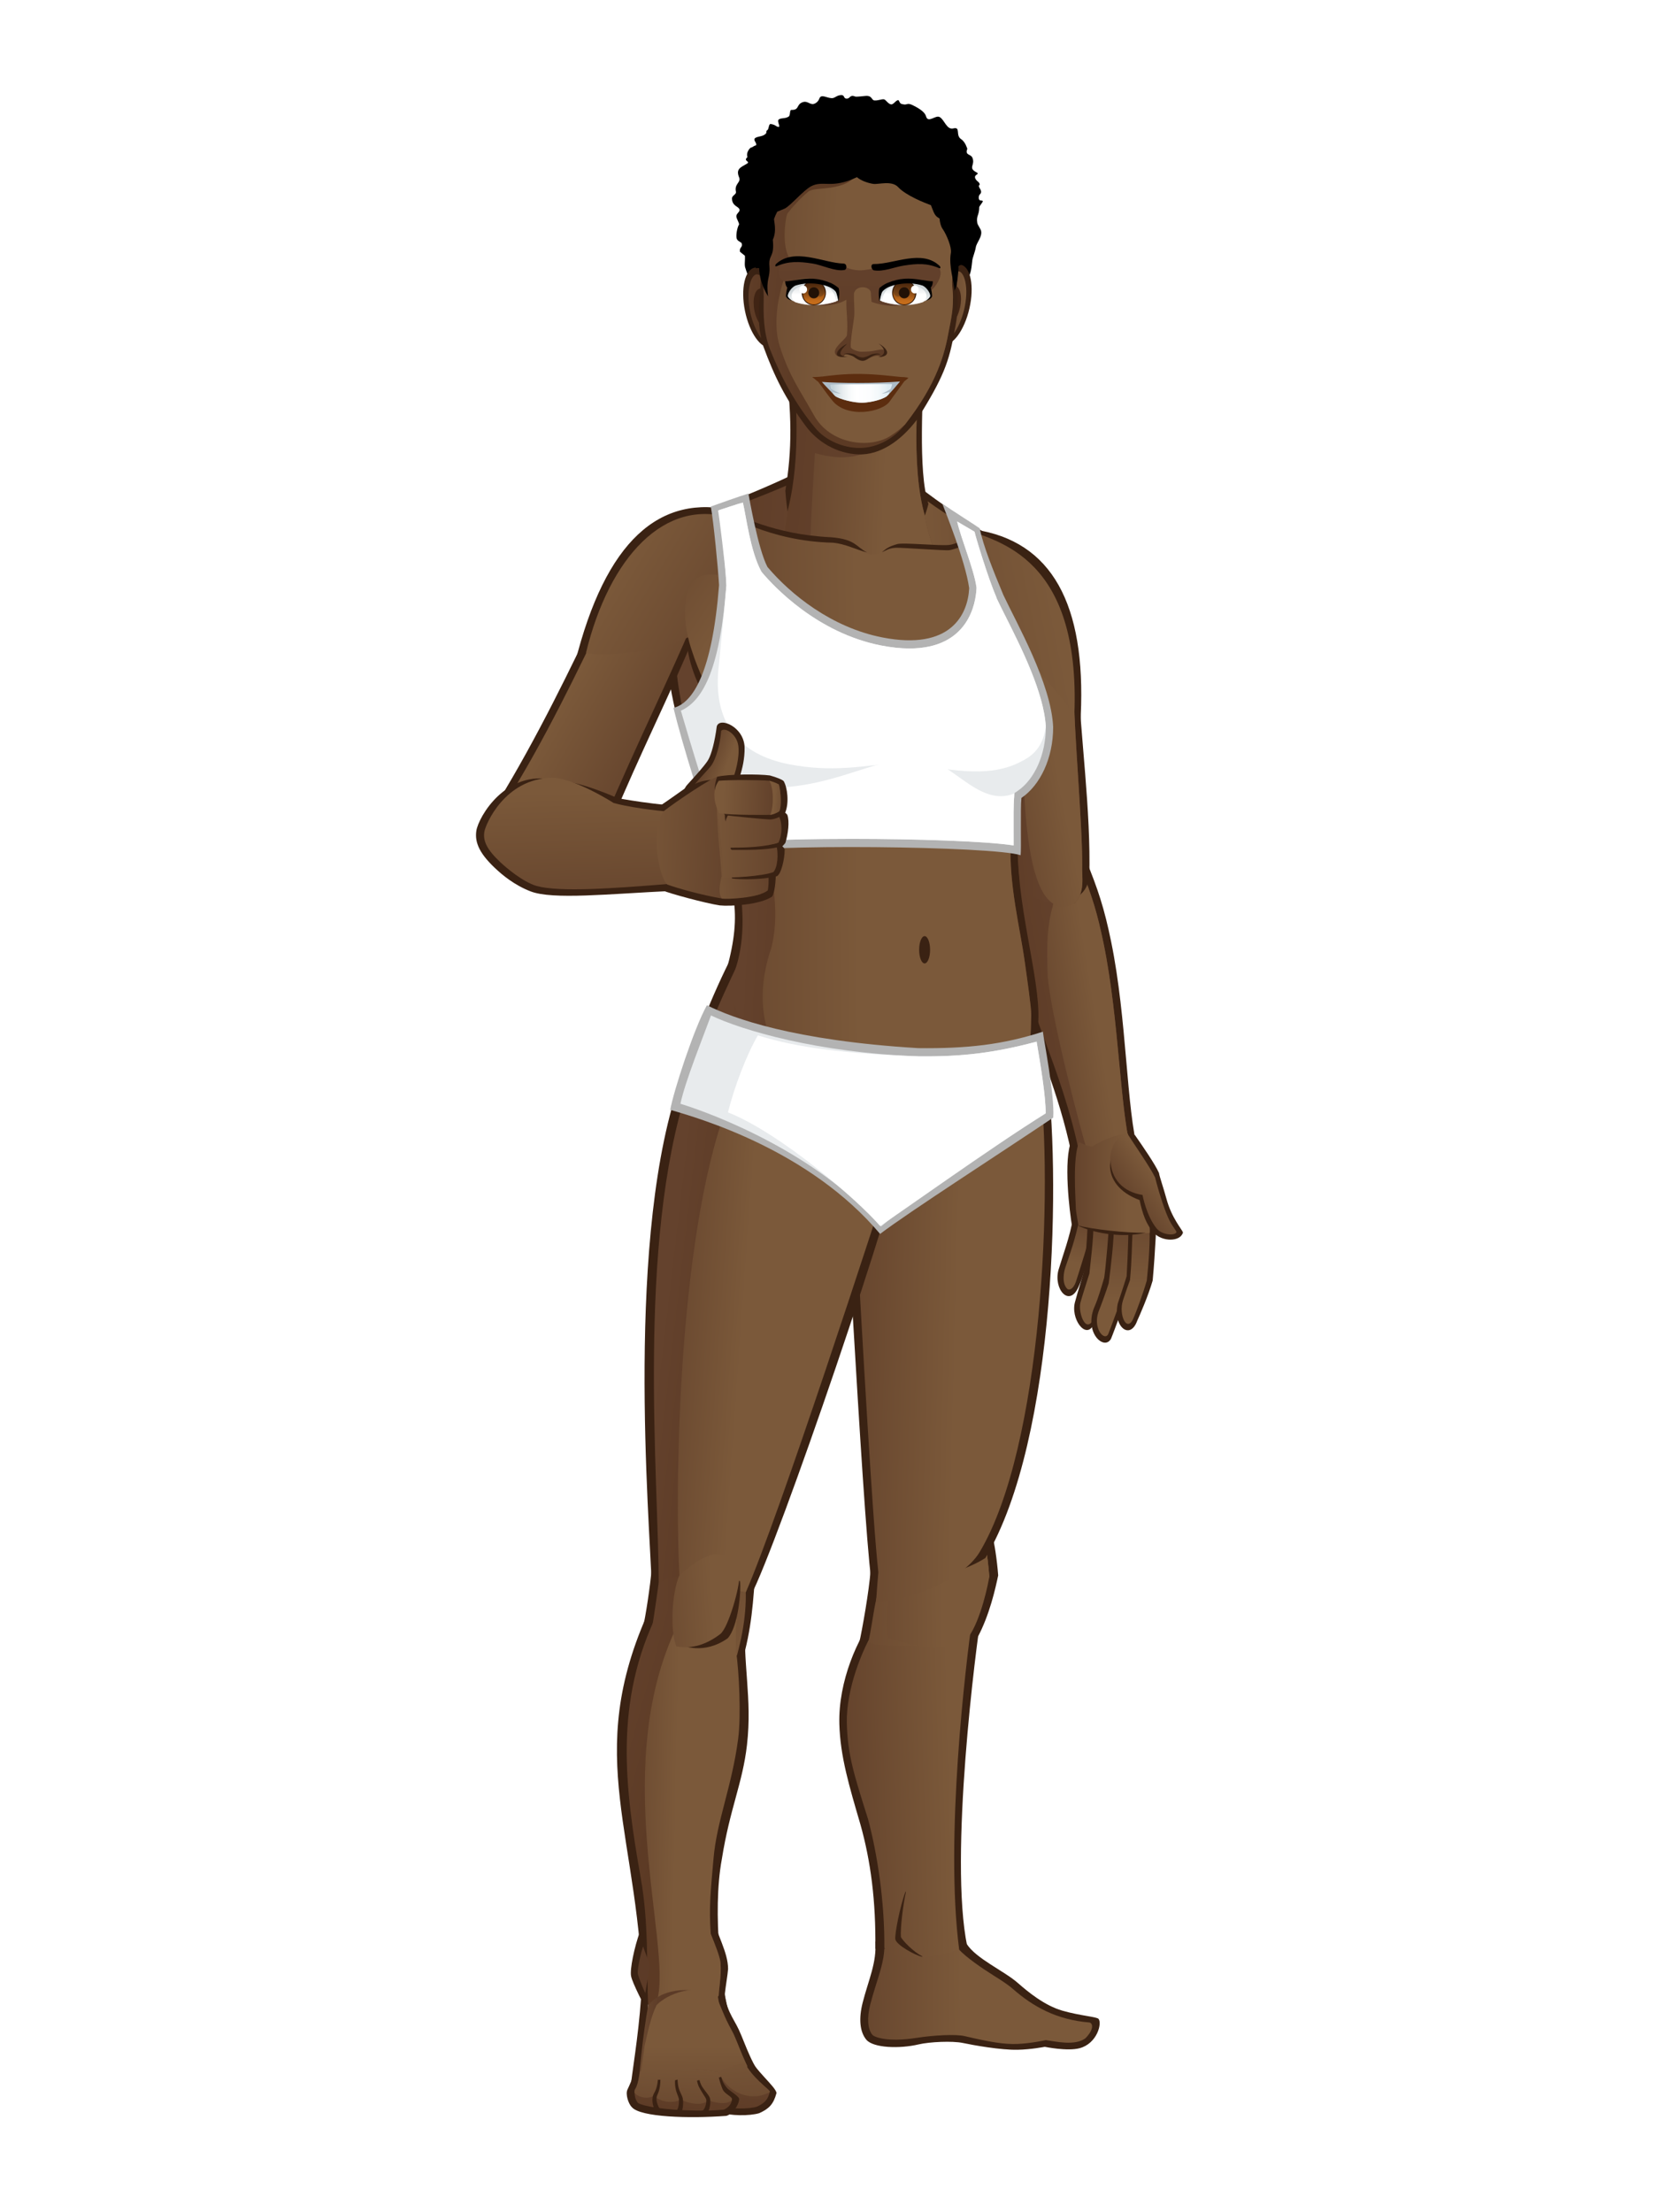 <?xml version="1.0" encoding="utf-8"?>
<!-- Generator: Adobe Illustrator 15.0.0, SVG Export Plug-In . SVG Version: 6.00 Build 0)  -->
<!DOCTYPE svg PUBLIC "-//W3C//DTD SVG 1.1//EN" "http://www.w3.org/Graphics/SVG/1.1/DTD/svg11.dtd">
<svg version="1.1" id="Capa_6" xmlns="http://www.w3.org/2000/svg" xmlns:xlink="http://www.w3.org/1999/xlink" x="0px" y="0px"
	 width="600px" height="800px" viewBox="0 0 600 800" enable-background="new 0 0 600 800" xml:space="preserve">
<rect fill="#FFFFFF" width="600" height="800"/>
<g>
	<g>
		<g>
			<path fill="#3A2213" d="M316.537,702.13c0.685,7.376-2.527,14.113-4.552,22.112c-1.462,5.784-1.028,10.533,1.328,13.368
				c2.521,3.037,12.119,3.312,18.91,1.703c3.92-0.928,12.223-1.316,16.02-0.516c3.795,0.802,13.678,2.583,19.807,2.457
				c4.948-0.106,9.8-1.07,9.8-1.07s8.175,1.697,12.633,0.496c6.331-1.707,8.174-9.066,6.81-10.604
				c-0.684-0.769-6.576-1.101-13.072-2.964c-6.491-1.865-12.531-6.876-16.086-9.997c-5.08-4.464-15.107-8.764-18.566-14.201
				C341.479,700.399,322.218,702.87,316.537,702.13z"/>
			<linearGradient id="SVGID_1_" gradientUnits="userSpaceOnUse" x1="289.594" y1="722.29" x2="348.094" y2="721.79">
				<stop  offset="6.030000e-006" style="stop-color:#5C3B27"/>
				<stop  offset="1" style="stop-color:#7B593A"/>
			</linearGradient>
			<path fill="url(#SVGID_1_)" d="M378.22,737.767c0,0-5.298,1.186-10.23,1.38c-4.936,0.2-10.145-0.725-19.156-2.841
				c-3.143-0.741-11.174-0.325-17.219,0.627c-10.924,1.726-15.5-0.354-16.105-1.08c-1.731-2.08-2.014-6.073-0.779-10.955
				c0.547-2.154,1.191-4.254,1.817-6.287c1.407-4.566,3.138-9.451,3.289-14.09c0.998,0.002,1.788,0.508,3.2,0.462
				c1.313-0.042,2.731-0.101,4.215-0.163c1.6-0.066,3.279-0.137,4.977-0.188c5.27-0.174,10.516-0.725,14.43,0.197
				c2.75,3,8.236,6.757,12.566,9.489c2.695,1.696,5.237,3.304,7.016,4.866c7.377,6.479,15.878,11.232,27.789,12.203
				c1.053,0.191,1.935,2.232-1.486,5.727C388.661,739.948,381.698,738.218,378.22,737.767z"/>
		</g>
		<g>
			<path fill="#3A2213" d="M316.579,584.343c-6.293,7.646-13.423,23.607-13.019,39.057c0.312,11.838,3.61,22.637,7.615,36.352
				c3.728,13.236,5.632,27.752,5.397,45.016c15.445,0,28.971-0.904,33.244-0.904c-6.68-32.144,3.203-108.871,5.199-120.998
				C342.535,582.359,322.071,585.356,316.579,584.343z"/>
			<linearGradient id="SVGID_2_" gradientUnits="userSpaceOnUse" x1="290.481" y1="648.37" x2="343.981" y2="646.87">
				<stop  offset="6.030000e-006" style="stop-color:#5C3B27"/>
				<stop  offset="1" style="stop-color:#7B593A"/>
			</linearGradient>
			<path fill="url(#SVGID_2_)" d="M346.907,705.079c-5.438,1.645-20.392,6.019-27.071-0.559c0.149-16.652-2.542-34.173-5.902-46.693
				c-4.969-15.761-7.438-23.188-7.671-34.92c-0.231-11.838,5.418-26.406,10.455-34.332c0.249,0.006,0.51,0.008,0.785,0.008
				c3.438,0,8.532-0.541,14.434-1.168c6.473-0.688,13.756-1.463,19.612-1.555C349.396,601.095,341.624,664.632,346.907,705.079z"/>
		</g>
		<g>
			<path fill="#3A2213" d="M314.859,567.808c-0.491,7.367-3.11,21.943-4.093,26.197c20.037-5.178,38.084-6.604,42.739-1.801
				c4.421-8.188,6.587-18.124,7.503-22.502c-0.434-5.811-1.473-12.213-1.994-13.729C347.56,556.982,319.767,567.708,314.859,567.808
				z"/>
			<linearGradient id="SVGID_3_" gradientUnits="userSpaceOnUse" x1="285.85" y1="576.3" x2="340.85" y2="577.3">
				<stop  offset="6.030000e-006" style="stop-color:#5C3B27"/>
				<stop  offset="1" style="stop-color:#7B593A"/>
			</linearGradient>
			<path fill="url(#SVGID_3_)" d="M314.01,593.788c0.933-3.452,1.669-9.607,2.651-14.354c0.681-3.288,1.5-6.726,1.803-9.171
				c2.894-0.584,7.467-2.942,13.807-4.76c8.035-2.303,17.771-5.09,24.269-6.152c0.413,2.529,0.94,6.596,1.253,10.689
				c-0.193,1.873-4.023,11.331-6.58,19.339c-3.245,2.021-9.197,5.587-16.666,5.587C334.546,594.966,318.071,596.105,314.01,593.788z
				"/>
			<linearGradient id="SVGID_4_" gradientUnits="userSpaceOnUse" x1="290.944" y1="578.218" x2="340.944" y2="577.718">
				<stop  offset="6.030000e-006" style="stop-color:#5C3B27"/>
				<stop  offset="1" style="stop-color:#7B593A"/>
			</linearGradient>
			<path fill="url(#SVGID_4_)" d="M356.539,559.351c-6.497,1.063-16.233,3.85-24.269,6.152c-3.589,1.027-6.547,1.868-8.98,2.518
				c-1.063,5.027-3.682,17.143-2.057,24.369c5.744,1.945,14.75,3.582,14.75,3.582c7.469,0,10.809-0.491,14.247-3.932
				c4.586-6.223,7.368-20.127,7.562-22C357.479,565.946,356.952,561.88,356.539,559.351z"/>
		</g>
		<g>
			<path fill="#3A2213" d="M378.327,384.898c5.446,37.909,3.954,135.321-21.943,178.507c-14.093,8.959-36.197,8.959-41.322,7.678
				c-3.201-24.312-10.709-171.424-11.992-184.221C319.431,386.862,362.101,386.698,378.327,384.898z"/>
			<linearGradient id="SVGID_5_" gradientUnits="userSpaceOnUse" x1="288.107" y1="482.19" x2="346.108" y2="483.69">
				<stop  offset="6.030000e-006" style="stop-color:#5C3B27"/>
				<stop  offset="1" style="stop-color:#7B593A"/>
			</linearGradient>
			<path fill="url(#SVGID_5_)" d="M316.822,579.4c0.321-4.798,0.726-9.549,0.843-10.812c-2.092-18.736-5.629-81.766-8.241-128.291
				c-1.294-23.054-2.356-41.982-2.929-49.967c23.642-0.125,58.256-1.57,69.34-2.339c5.242,41.667,1.201,135.298-21.563,173.335
				C347.565,572.333,326.255,579.4,316.822,579.4z"/>
		</g>
		<path fill="#3A2213" d="M325.816,700.491c-0.229-3.221,0.778-11.719,1.801-16.159c-0.03-0.12-0.065-0.259-0.093-0.364
			c-2.097,5.549-3.96,15.536-3.728,17.264c0.282,2.085,7.223,5.92,9.786,6.412c-0.018-0.066-0.037-0.143-0.055-0.211
			C330.345,705.863,326.558,701.905,325.816,700.491z"/>
	</g>
	<g>
		<path fill="#3A2213" d="M264.589,346.089c-5.127,9.865-17.918,37.824-20.715,60.023c12.428,2.3,66.486-2.141,69.903-2.469
			c-0.466-9.865-0.933-51.134-0.933-53.764C308.497,350.208,268.007,346.745,264.589,346.089z"/>
		<linearGradient id="SVGID_6_" gradientUnits="userSpaceOnUse" x1="297.245" y1="378.371" x2="262.578" y2="376.371">
			<stop  offset="0" style="stop-color:#5C3A24"/>
			<stop  offset="0.995" style="stop-color:#64422D"/>
		</linearGradient>
		<path fill="url(#SVGID_6_)" d="M255.921,403.81c-3.676,0-6.637-0.092-8.855-0.277c3.078-19.707,14.385-43.773,19.816-54.988
			c8.039,1.194,33.729,3.522,43.191,4.201c0.091,9.157,0.438,36.834,0.803,48.18C301.661,401.692,273.397,403.81,255.921,403.81z"/>
	</g>
	<g>
		<path fill="#3A2213" d="M372.651,203.222c-16.932-10.686-31.222-19.892-44.584-30.417c0.02,7.564-0.243,34.28-0.543,39.215
			c11.497,0.296,44.714,0.524,46.576,0.52C374.405,209.251,372.659,205.853,372.651,203.222z"/>
		<linearGradient id="SVGID_7_" gradientUnits="userSpaceOnUse" x1="405.373" y1="193.813" x2="329.424" y2="197.541">
			<stop  offset="6.030000e-006" style="stop-color:#5C3B27"/>
			<stop  offset="1" style="stop-color:#7B593A"/>
		</linearGradient>
		<path fill="url(#SVGID_7_)" d="M375.06,215.719c-3.155-0.087-37.869-2.8-43.573-2.96c0.053-0.796-1.585-27.293-1.242-35.678
			c5.747,5.754,35.221,23.479,42.952,28.031C373.208,205.388,375.056,214.945,375.06,215.719z"/>
	</g>
	<g>
		<path fill="#3A2213" d="M239.525,188.262c15.611-1.728,43.495-14.632,52.659-19.237c2.33,5.919,12.738,33.87,14.602,39.789
			c-9.785,0.492-62.445-2.469-65.241-2.469C241.545,199.44,239.992,193.687,239.525,188.262z"/>
		<linearGradient id="SVGID_8_" gradientUnits="userSpaceOnUse" x1="252.49" y1="186.812" x2="290.816" y2="189.697">
			<stop  offset="0" style="stop-color:#5C3A24"/>
			<stop  offset="0.995" style="stop-color:#64422D"/>
		</linearGradient>
		<path fill="url(#SVGID_8_)" d="M302.886,205.904c-10.752-0.065-56.76-2.333-58.676-2.417c-0.293-3.325-2.264-10.672-2.51-11.939
			c9.297-3.15,35.531-12.172,49.58-19.115C293.876,179.486,300.026,197.226,302.886,205.904z"/>
	</g>
	<g>
		<path fill="#3A2213" d="M283.79,129.515c2.702,20.141,2.702,33.159,0.246,47.896c0.982,14.736,4.422,19.648,5.895,21.123
			c6.344,1.192,30.354,1.96,34.389,2.211c2.455-1.474,8.401-6.528,11.461-18.504c-3.93-11.79-1.807-39.85-1.654-53.66
			C326.353,128.728,287.534,129.77,283.79,129.515z"/>
		<linearGradient id="SVGID_9_" gradientUnits="userSpaceOnUse" x1="261.912" y1="164.269" x2="313.658" y2="168.855">
			<stop  offset="0" style="stop-color:#5C3A24"/>
			<stop  offset="0.995" style="stop-color:#64422D"/>
		</linearGradient>
		<path fill="url(#SVGID_9_)" d="M340.038,208.44c-2.549,0.019-9.932,2.793-15.146,2.894l-0.585,0.009
			c-11.859,0.23-36.618-5.503-43.711-5.932c2.495-5.887,3.299-14.167,4.422-21.369c4.912-19.649,2.646-42.259,1.795-54.152
			c1.098,0.092,36.913-1.454,46.137-1.15c-0.682,9.896-3.844,39.354,1.56,57.857C335.759,194.819,339.382,201.563,340.038,208.44z"
			/>
		<linearGradient id="SVGID_10_" gradientUnits="userSpaceOnUse" x1="272.357" y1="167.781" x2="320.499" y2="169.746">
			<stop  offset="6.030000e-006" style="stop-color:#5C3B27"/>
			<stop  offset="1" style="stop-color:#7B593A"/>
		</linearGradient>
		<path fill="url(#SVGID_10_)" d="M334.51,186.597c-5.403-18.504-2.241-47.961-1.56-57.857c-0.151-0.004-0.33-0.01-0.495-0.014
			c-1.316,10.225-4.176,20.019-11.208,29.213c-6.879,7.859-16.703,8.844-26.527,5.896c-0.885,14.156-1.762,29.104-1.93,43.416
			c10.271,1.803,23.697,4.244,31.518,4.092l0.585-0.009c5.214-0.101,12.597-2.875,15.146-2.894
			C339.382,201.563,335.759,194.819,334.51,186.597z"/>
	</g>
	<g>
		<path fill="#3A2213" d="M392.534,310.421c4.66,11.345,6.875,18.18,9.32,30.087c5.797,28.218,5.438,60.505,9.864,76.288
			c-2.485,0.659-22.136,4.277-23.378,4.605c-8.232-45.378-32.465-73-22.834-109.502
			C378.556,307.297,388.497,311.407,392.534,310.421z"/>
		<linearGradient id="SVGID_11_" gradientUnits="userSpaceOnUse" x1="359.995" y1="369.633" x2="394.382" y2="363.083">
			<stop  offset="0" style="stop-color:#5C3A24"/>
			<stop  offset="0.995" style="stop-color:#64422D"/>
		</linearGradient>
		<path fill="url(#SVGID_11_)" d="M390.532,417.943c-3.225-16.192-8.445-30.333-13.081-42.892
			c-7.854-21.269-14.664-39.705-9.638-60.813c3.512-1.082,7.113-1.61,10.959-1.61c2.901,0,5.443,0.29,7.688,0.547
			c1.631,0.188,3.046,0.351,4.3,0.364c4.231,10.478,6.179,16.975,8.362,27.598c2.912,14.166,4.367,29.523,5.652,43.072
			c1.129,11.918,2.124,22.41,3.873,30.23c-3.143,0.637-8.18,1.6-12.184,2.365C393.848,417.304,391.917,417.672,390.532,417.943z"/>
		<linearGradient id="SVGID_12_" gradientUnits="userSpaceOnUse" x1="363.715" y1="368.363" x2="395.94" y2="363.09">
			<stop  offset="6.030000e-006" style="stop-color:#5C3B27"/>
			<stop  offset="1" style="stop-color:#7B593A"/>
		</linearGradient>
		<path fill="url(#SVGID_12_)" d="M399.122,341.138c-2.184-10.623-4.131-17.12-8.362-27.598c-1.254-0.014-1.072-2.799-2.704-2.984
			c-0.826-0.095-3.93,8.679-4.912,10.644c-4.748,9.988-4.663,20.549-4.257,31.931c1.712,17.121,12.117,55.84,14.573,64.189
			c1.383-0.269,0.388-0.016,3.004-0.514c4.004-0.766,9.041-1.729,12.184-2.365c-1.749-7.82-2.744-18.313-3.873-30.23
			C403.489,370.661,402.034,355.304,399.122,341.138z"/>
	</g>
	<g>
		<path fill="#3A2213" d="M389.864,243.218c0.825,23.027,4.73,49.605,4.097,73.947c-1.082,7.574-7.179,8.23-9.146,8.975
			c-4.039,0.043-15.845-5.01-18.499-10.9c-2.171-15.76-3.235-71.752-3.269-75.041C370.86,242.417,387.544,241.927,389.864,243.218z"
			/>
		<linearGradient id="SVGID_13_" gradientUnits="userSpaceOnUse" x1="354.491" y1="284.557" x2="379.053" y2="282.919">
			<stop  offset="0" style="stop-color:#5C3A24"/>
			<stop  offset="0.995" style="stop-color:#64422D"/>
		</linearGradient>
		<path fill="url(#SVGID_13_)" d="M388.5,326.841c-2.597,0.027-10.681,1.267-19.602-5.627c-1.762-15.003-2.987-64.139-3.198-77.311
			c4.826-9.11,15.383-5.048,22.547,3.77c0.237,18.231,3.217,50.135,3.146,65.08C391.22,317.192,392.573,322.853,388.5,326.841z"/>
		<linearGradient id="SVGID_14_" gradientUnits="userSpaceOnUse" x1="345.33" y1="289.961" x2="383.321" y2="282.429">
			<stop  offset="6.030000e-006" style="stop-color:#5C3B27"/>
			<stop  offset="1" style="stop-color:#7B593A"/>
		</linearGradient>
		<path fill="url(#SVGID_14_)" d="M388.5,326.841c4.073-3.988,2.72-9.648,2.893-14.088c0.071-14.945-2.908-46.849-3.146-65.08
			c-5.531-6.807-13.08-10.773-18.457-8.041c0.205,30.883-1.793,85.373,13.6,88.159C385.028,328.118,387.238,327.421,388.5,326.841z"
			/>
	</g>
	<g>
		<path fill="#3A2213" d="M354.884,191.918c27.188,5.304,38.518,29.391,35.77,70.639c-7.25-24.661-43.805-53.433-46.826-56.063
			c1.455-1.385,1.207-7.62,2.9-11.162C347.859,195.084,352.882,192.082,354.884,191.918z"/>
		<linearGradient id="SVGID_15_" gradientUnits="userSpaceOnUse" x1="280.766" y1="242.164" x2="381.644" y2="221.874">
			<stop  offset="6.030000e-006" style="stop-color:#5C3B27"/>
			<stop  offset="1" style="stop-color:#7B593A"/>
		</linearGradient>
		<path fill="url(#SVGID_15_)" d="M388.569,258.137c-4.008-4.597-12.984-16.54-17.969-20.979
			c-13.602-12.114-25.005-27.048-28.745-31.182c0.454-1.972,2.945-12.577,5.778-14.919
			C361.53,195.659,390.683,201.884,388.569,258.137z"/>
	</g>
	<g>
		<path fill="#3A2213" d="M242.944,192.29c-7.146,57.215,3.727,71.272,14.912,106.786c7.455,21.704,10.834,30.224,4.932,51.601
			c15.845-4.277,22.096,13.506,38.873,46.061c0.467,10.852,6.991,35.021,9.32,35.021c5.281,0,14.135,5.096,21.902,1.479
			c5.592-9.865,41.943-45.873,42.642-64.122c0.741-15.66-8.378-42.58-7.445-66.749c-2.487-17.429-2.806-33.425-2.106-39.462
			c-1.244-25.648-6.596-36.891-6.285-50.37c-1.955,0-52.436-2.243-52.436-2.243S247.603,191.794,242.944,192.29z"/>
		<linearGradient id="SVGID_16_" gradientUnits="userSpaceOnUse" x1="296.052" y1="312.885" x2="270.052" y2="311.551">
			<stop  offset="0" style="stop-color:#5C3A24"/>
			<stop  offset="0.995" style="stop-color:#64422D"/>
		</linearGradient>
		<path fill="url(#SVGID_16_)" d="M312.239,429.929c-0.49-10.971-11.51-33.686-11.51-33.686
			c-9.479-18.391-22.393-15.529-30.244-24.119c-5.819-6.365-6.225-15.064-5.111-20.074c5.281-13.482,3.799-33.719-3.078-47.965
			c-5.408-11.203-6.861-21.327-10.562-30.947c-7.368-19.158-10.205-45.057-6.632-79.092c8.598,3.07,37.943,9.815,67.669,12.527
			c33.409,3.049,38.073-3.438,42.495-6.811c1.293,4.268,9.209,23.854,11.475,28.318c4.771,9.405,10.18,20.064,8.273,33.395
			c-0.27,2.326-1.076,6.439-2.095,11.648c-1.571,8.016-3.722,18.994-5.059,29.504l-0.017,0.137l-2.338,1.737
			c-0.611,15.821,3.391,30.909,5.126,43.406c0.897,6.47,2.375,16.489,2.329,19.235c-0.466,27.539-4.721,35.12-22.404,44.118
			c-9.334,4.748-14.246,10.645-19.553,19.584C329.434,430.583,314.026,430.095,312.239,429.929z"/>
		<linearGradient id="SVGID_17_" gradientUnits="userSpaceOnUse" x1="225.152" y1="309.746" x2="310.888" y2="309.081">
			<stop  offset="6.030000e-006" style="stop-color:#5C3B27"/>
			<stop  offset="1" style="stop-color:#7B593A"/>
		</linearGradient>
		<path fill="url(#SVGID_17_)" d="M366.44,286.894c0.529-5.28,8.305-23.092,8.574-25.418c1.906-13.33-3.502-23.989-8.273-33.395
			c-2.266-4.465-10.182-24.051-11.475-28.318c-2.602-0.193-10.766-1.604-14.738-1.789c-5.048-0.23-8.475-1.225-18.791,0
			c-5.404,4.056-7.614,2.826-12.404-0.242c-5.73-3.168-8.965-3.07-20.387-3.686c-7.047-0.377-13.087-3.526-17.685-4.912
			c-13.015-3.92-21.193,0.322-26.456,3.074c-1.979,18.863,5.624,33.373,7.175,48.018c16.241,18.842,21.821,40.811,25.298,66.317
			c2.377,12.2,4.668,24.317,1.721,36.107c-6.879,19.979-3.273,40.935,17.686,52.073c3.614,4.055,9.957,2.105,13.428,8.842
			c0,0,1.637,15.393,2.127,26.363c1.787,0.166,17.194,0.654,18.766,0.917c5.307-8.939,10.219-14.836,19.553-19.584
			c17.684-8.998,21.938-16.579,22.404-44.118c0.046-2.746-1.432-12.766-2.329-19.235c-1.735-12.497-5.737-27.585-5.126-43.406
			C365.507,304.502,365.704,294.261,366.44,286.894z"/>
	</g>
	<ellipse fill="#3A2213" cx="334.399" cy="343.468" rx="1.98" ry="4.934"/>
	<g>
		<g>
			<path fill="#3A2213" d="M216.614,220.159c-9.743,20.555-22.52,47.002-36.602,69.927c10.021,0.739,34.176,8.382,41.02,7.533
				c10.225-24.589,21.896-47.825,29.639-66.647C245.413,223.492,225.606,214.576,216.614,220.159z"/>
			<linearGradient id="SVGID_18_" gradientUnits="userSpaceOnUse" x1="252.808" y1="278.907" x2="204.666" y2="250.906">
				<stop  offset="6.030000e-006" style="stop-color:#5C3B27"/>
				<stop  offset="1" style="stop-color:#7B593A"/>
			</linearGradient>
			<path fill="url(#SVGID_18_)" d="M218.558,295.373c-5.959,0-32.998-4.132-36.17-4.468c14.42-22.723,27.157-49.521,36.434-68.858
				c2.369-1.231,6.161-4.025,10.189-4.025c8.986,0,17.922,3.176,21.392,7.431c-3.64,8.703-8.639,19.576-13.913,31.049
				c-5.98,13.008-12.156,26.441-17.371,38.867c-0.177,0.003-0.362,0.005-0.559,0.005H218.558z"/>
		</g>
		<path fill="#3A2213" d="M265.653,184.689c-27.137-6.456-46.71,11.054-57.661,54.95c15.254-19.729,38.624-10.107,43.333-8.176
			c9.172-5.239,16.5-22.158,18.803-27.42C270.128,196.152,268.688,186.944,265.653,184.689z"/>
		<linearGradient id="SVGID_19_" gradientUnits="userSpaceOnUse" x1="288.459" y1="242.325" x2="224.219" y2="203.197">
			<stop  offset="6.030000e-006" style="stop-color:#5C3B27"/>
			<stop  offset="1" style="stop-color:#7B593A"/>
		</linearGradient>
		<path fill="url(#SVGID_19_)" d="M211.942,236.048c8.436-34.633,28.493-56.248,52.534-48.658c1.479,1.623,2.976,8.088,3.056,15.985
			c-0.352,0.864-0.709,1.831-1.107,2.917c-2.135,5.783-4.418,14.986-12.111,20.914C241.362,237.071,214.604,237.282,211.942,236.048
			z"/>
	</g>
	<g>
		<path fill="#3A2213" d="M253.822,219.345c-3.757,3.514-3.756,8.578-5.28,14.37c1.906,15.728,15.525,39.662,45.686,47.528
			c9.088-18.422,12.526-43.229,13.51-45.934C299.876,231.136,270.365,203.882,253.822,219.345z"/>
		<linearGradient id="SVGID_20_" gradientUnits="userSpaceOnUse" x1="207.099" y1="195.41" x2="261.506" y2="232.498">
			<stop  offset="6.030000e-006" style="stop-color:#5C3B27"/>
			<stop  offset="1" style="stop-color:#7B593A"/>
		</linearGradient>
		<path fill="url(#SVGID_20_)" d="M293.169,278.915c-25.615-7.354-37.175-25.408-43.276-44.587
			c-3.438-10.808-2.94-22.554,2.578-25.544c5.896-3.192,15.91,1.695,19.159,3.193c12.771,5.895,17.139,10.717,26.461,18.421
			c3.119,2.577,5.557,4.593,7.379,5.826c-0.178,0.806-0.401,1.915-0.713,3.464C303.083,248.024,299.664,265.06,293.169,278.915z"/>
	</g>
	<g>
		<path fill="#3A2213" d="M257.386,692.165c1.921,7.567,5.916,13.785,5.937,19.867c-0.365,4.802-2.487,12.721-1.437,24.367
			C258.394,728.3,256.89,697.015,257.386,692.165z"/>
		<g>
			<path fill="#3A2213" d="M270.155,631.013c1.96-17.227-1.636-28.656-0.654-48.307c-0.999-0.025-30.514-0.041-34.538-0.795
				c-24.739,53.854-3.151,81.516-2.434,143.021c7.916-0.375,28.628,4,31.44,4.358c-2.779-8.624-6.504-37.649-2.901-57.013
				C263.987,653.927,268.59,644.793,270.155,631.013z"/>
			<path fill="#3A2213" d="M237.351,546.024c-0.758,17.509-3.107,37.158-6.212,48.666c5.05,2.102,29.065,11.614,37.053,6.848
				c3.698-12.402,4.272-22.671,5.077-34.877C267.896,564.243,241.399,546.19,237.351,546.024z"/>
			<linearGradient id="SVGID_21_" gradientUnits="userSpaceOnUse" x1="259.084" y1="575.182" x2="227.641" y2="574.526">
				<stop  offset="0" style="stop-color:#5C3A24"/>
				<stop  offset="0.995" style="stop-color:#64422D"/>
			</linearGradient>
			<path fill="url(#SVGID_21_)" d="M241.39,552.272c-1.791,7.115-4.503,33.018-6.525,41.104c2.486,1.314,9.01,2.3,12.848,4.158
				c3.551-15.129,7.293-30.18,11.977-44.88C253.542,552.38,247.042,552.469,241.39,552.272z"/>
			
				<linearGradient id="SVGID_22_" gradientUnits="userSpaceOnUse" x1="237.647" y1="575.22" x2="271.604" y2="591.176" gradientTransform="matrix(0.999 -0.038 0.038 0.999 -18.053 9.787)">
				<stop  offset="6.030000e-006" style="stop-color:#5C3B27"/>
				<stop  offset="1" style="stop-color:#7B593A"/>
			</linearGradient>
			<path fill="url(#SVGID_22_)" d="M253.251,568.215c-4.685,14.7-1.988,14.19-5.539,29.319c5.607,0.168,14.045,4.237,18.843,1.059
				c3.11-11.465,3.842-20.715,2.618-30.623C265.639,567.351,259.165,568.479,253.251,568.215z"/>
			<linearGradient id="SVGID_23_" gradientUnits="userSpaceOnUse" x1="242.047" y1="653.485" x2="208.642" y2="644.316">
				<stop  offset="0" style="stop-color:#5C3A24"/>
				<stop  offset="0.995" style="stop-color:#64422D"/>
			</linearGradient>
			<path fill="url(#SVGID_23_)" d="M264.917,597.608c-0.09-2.799,1.363-11.648,1.674-12.649c-3.168-0.378-27.257-1.778-28.54-2.153
				c-16.152,32.678-12.064,63.691-6.308,96.391c2.854,16.207,2.1,30.658,2.635,47.446c3.438-0.904,19.761-2.187,25.535-3.203
				c-0.154-3.974,1.113-8.525,0.664-13.704c-0.194-2.253-2.809-6.762-4.176-10.193c-0.727-9.539-0.455-15.76,0.491-26.771
				c1.147-13.756,6.733-28.635,9.008-46.014C267.021,618.188,265.981,605.198,264.917,597.608z"/>
			<linearGradient id="SVGID_24_" gradientUnits="userSpaceOnUse" x1="213.202" y1="653.301" x2="244.642" y2="653.956">
				<stop  offset="6.030000e-006" style="stop-color:#5C3B27"/>
				<stop  offset="1" style="stop-color:#7B593A"/>
			</linearGradient>
			<path fill="url(#SVGID_24_)" d="M266.963,628.802c1.122-8.568,0.328-24.094-0.737-31.684c-0.337-5.491,0.055-11.158,0.365-12.159
				c-1.804-0.213-13.205,1.114-20.506,0.612c-26.527,51.338-2.947,117.408-8.352,137.472c6.21-0.38,17.818,1.165,22.18,0.396
				c-0.154-3.974,1.113-8.525,0.664-13.704c-0.194-2.253-2.151-7.006-3.52-10.438c-0.727-9.541,0.037-16.008,0.982-27.02
				C259.186,658.522,264.691,646.186,266.963,628.802z"/>
		</g>
		<g>
			<path fill="#3A2213" d="M231.483,698.448c-2.053,5.527-3.774,13.913-3.236,16.199c0.391,2.336,5.177,11.639,6.131,13.062
				C234.287,721.538,234.278,705.685,231.483,698.448z"/>
			<linearGradient id="SVGID_25_" gradientUnits="userSpaceOnUse" x1="230.298" y1="712.13" x2="212.607" y2="710.901">
				<stop  offset="6.030000e-006" style="stop-color:#5C3B27"/>
				<stop  offset="1" style="stop-color:#7B593A"/>
			</linearGradient>
			<path fill="url(#SVGID_25_)" d="M233.368,720.772c-1.424-3.082-2.443-5.967-2.693-6.947c-0.203-0.859,0.51-5.546,1.906-9.965
				c0.662,2.105,1.863,4.678,2.414,7.165C234.896,712.478,233.808,717.806,233.368,720.772z"/>
		</g>
		<g>
			<path fill="#3A2213" d="M246.577,389.319c-20.633,56.248-11.626,160.147-10.809,185.201c11.186-11.837,26.203-5,35.699,2.619
				c9.496-17.684,53.969-147.379,56.579-167.596C299.096,397.454,258.051,391.578,246.577,389.319z"/>
			<linearGradient id="SVGID_26_" gradientUnits="userSpaceOnUse" x1="264.185" y1="485.456" x2="238.686" y2="482.456">
				<stop  offset="0" style="stop-color:#5C3A24"/>
				<stop  offset="0.995" style="stop-color:#64422D"/>
			</linearGradient>
			<path fill="url(#SVGID_26_)" d="M238.226,572.72c0-37.734-8.023-122.32,10.446-179.405c6.183,1.926,57.132,12.695,74.785,19.829
				c-9.754,30.564-40.037,121.34-53.722,162.662C262.051,574.903,246.924,565.812,238.226,572.72z"/>
			<linearGradient id="SVGID_27_" gradientUnits="userSpaceOnUse" x1="222.298" y1="484.739" x2="268.148" y2="488.014">
				<stop  offset="6.030000e-006" style="stop-color:#5C3B27"/>
				<stop  offset="1" style="stop-color:#7B593A"/>
			</linearGradient>
			<path fill="url(#SVGID_27_)" d="M262.952,399.964c-18.342,49.123-18.832,142.133-17.201,170.199
				c8.282-0.312,18.225,4.967,23.984,5.643c11.965-27.324,45.934-131.609,55.688-162.169
				C312.727,408.503,281.751,404.339,262.952,399.964z"/>
		</g>
		<path fill="#3A2213" d="M267.644,571.839c0.433,3.439-0.613,16.387-4.481,20.627c-8.511,5.969-16.087,2.818-17.979,2.072
			c-2.379-5.664,1.236-22.145,2.803-25.779c3.428-4.088,7.152-4.239,11.916-1.469C261.96,568.358,263.505,569.21,267.644,571.839z"
			/>
		
			<linearGradient id="SVGID_28_" gradientUnits="userSpaceOnUse" x1="216.243" y1="580.306" x2="254.407" y2="582.817" gradientTransform="matrix(0.991 -0.132 0.132 0.991 -71.097 34.341)">
			<stop  offset="6.030000e-006" style="stop-color:#5C3B27"/>
			<stop  offset="1" style="stop-color:#7B593A"/>
		</linearGradient>
		<path fill="url(#SVGID_28_)" d="M244.61,595.397c-2.411-6.129-1.57-19.162,0.984-25.463c8.105-7.697,17.93-12.855,21.814-0.316
			c0.271,3.942-3.937,19.082-6.965,21.344C252.963,596.626,247.269,595.782,244.61,595.397z"/>
		<g>
			<path fill="#3A2213" d="M231.867,722.421c-1.138,15.257-3.118,25.586-4.169,35.332c12.482,5.826,47.346-2.534,50.293-3.01
				c-6.426-8.291-8.123-14.947-10.764-20.701c-2.055-4.442-4.987-7.359-5.449-15.456C258.966,726.81,238.014,737.36,231.867,722.421
				z"/>
			<linearGradient id="SVGID_29_" gradientUnits="userSpaceOnUse" x1="238.853" y1="739.744" x2="221.659" y2="739.253">
				<stop  offset="6.030000e-006" style="stop-color:#5C3B27"/>
				<stop  offset="1" style="stop-color:#7B593A"/>
			</linearGradient>
			<path fill="url(#SVGID_29_)" d="M230.702,759.18c0.23-8.149,1.872-23.964,3.732-34.007c5.442-6.709,17.156-6.914,25.236-2.641
				c0.279,2.266,0.418,1.874,1.744,5.047c0.856,2.066,1.599,3.729,3.42,7.07c2.146,3.945,4.449,12.574,9.877,20.031
				C263.474,757.675,236.997,761.855,230.702,759.18z"/>
			
				<linearGradient id="SVGID_30_" gradientUnits="userSpaceOnUse" x1="252.233" y1="784.583" x2="253.487" y2="739.765" gradientTransform="matrix(1 -0.027 0.027 1 -20.409 7.172)">
				<stop  offset="6.030000e-006" style="stop-color:#5C3B27"/>
				<stop  offset="1" style="stop-color:#7B593A"/>
			</linearGradient>
			<path fill="url(#SVGID_30_)" d="M264.835,734.649c-1.821-3.342-2.563-5.004-3.42-7.07c-1.326-3.173-1.477-3.272-1.758-5.537
				c-8.13-5.434-18.609-0.731-22.193,3.052c-2.176,4.481-3.172,9.818-4.355,14.776c-0.971,7.883-2.256,13.988-2.406,19.31
				c6.295,2.676,32.771-1.505,44.01-4.499C269.284,747.224,266.981,738.595,264.835,734.649z"/>
			<path fill="#3A2213" d="M270.999,743.569c1.492,4.64,9.66,11.07,9.828,13.342c-1.094,4.068-2.723,5.675-6.232,7.27
				c-3.615,1.08-10.619,0.953-14.086-0.258c-1.309-2.326-1.856-8.799-2.715-11.368C260.711,752.864,271.405,752.048,270.999,743.569
				z"/>
			
				<linearGradient id="SVGID_31_" gradientUnits="userSpaceOnUse" x1="269.564" y1="769.388" x2="270.792" y2="749.491" gradientTransform="matrix(0.956 0.017 -0.017 1 22.959 -4.266)">
				<stop  offset="0" style="stop-color:#5C3A24"/>
				<stop  offset="0.995" style="stop-color:#64422D"/>
			</linearGradient>
			<path fill="url(#SVGID_31_)" d="M261.189,761.38c-0.845-2.043-2.499-8.156-2.71-8.889c3.715-1.409,8.254-5.295,11.336-5.652
				c2.172,4.805,8.492,8.762,8.611,9.461c-0.559,2.885-1.916,4.229-4.542,5.481C271.282,762.761,263.129,762.801,261.189,761.38z"/>
			
				<linearGradient id="SVGID_32_" gradientUnits="userSpaceOnUse" x1="273.975" y1="786.767" x2="269.062" y2="737.317" gradientTransform="matrix(1 -1.000000e-004 1.000000e-004 1 -1.458 -0.088)">
				<stop  offset="6.030000e-006" style="stop-color:#5C3B27"/>
				<stop  offset="1" style="stop-color:#7B593A"/>
			</linearGradient>
			<path fill="url(#SVGID_32_)" d="M275.843,757.616c1.082-0.318,2.634-0.959,2.634-1.201c-0.119-0.697-6.786-5.459-8.958-10.266
				c-2.477,0.289-7.507,1.451-9.49,3.498C263.895,757.792,271.719,758.957,275.843,757.616z"/>
			<path fill="#3A2213" d="M262.702,765.152c-13.469,1.028-31.173,0.483-34.186-3.149c-1.277-1.233-2.346-4.681-1.604-6.311
				c0.85-1.875,1.98-4.049,2.436-6.764c3.931,2.041,24.323,4.836,31.477,2.093c0.455,1.521,0.845,2.664,2.391,4.355
				c1.754,1.472,3.604,2.464,4.112,3.558C267.287,761.319,264.903,764.556,262.702,765.152z"/>
			
				<linearGradient id="SVGID_33_" gradientUnits="userSpaceOnUse" x1="247.612" y1="768.03" x2="248.84" y2="748.136" gradientTransform="matrix(0.956 0.017 -0.017 1 22.959 -4.266)">
				<stop  offset="0" style="stop-color:#5C3A24"/>
				<stop  offset="0.995" style="stop-color:#64422D"/>
			</linearGradient>
			<path fill="url(#SVGID_33_)" d="M251.082,763.235c-10.685-0.197-18.243-1.516-20.285-2.703c-1.261-1.24-1.443-3.734-1.22-4.791
				c0.703-1.12,1.129-2.096,1.744-6.322c5.551-0.92,18.18-1.821,27.996-0.166c0.432,3.436,2.113,6.549,2.113,6.549
				c0.715,1.248,2.128,1.903,3.233,3.011c0.241,2.042-1.563,3.601-2.939,4.104C258.347,763.253,255.083,763.31,251.082,763.235z"/>
			
				<linearGradient id="SVGID_34_" gradientUnits="userSpaceOnUse" x1="247.712" y1="780.547" x2="249.019" y2="741.999" gradientTransform="matrix(1 -1.000000e-004 1.000000e-004 1 -1.458 -0.088)">
				<stop  offset="6.030000e-006" style="stop-color:#5C3B27"/>
				<stop  offset="1" style="stop-color:#7B593A"/>
			</linearGradient>
			<path fill="url(#SVGID_34_)" d="M264.579,759.68c0.843-1.349-2.122-2.077-3.148-3.878c0,0-1.374-3.109-1.806-6.541
				c-9.817-1.656-22.593-1.102-28.144-0.181c-0.615,4.226-1.201,5.541-1.904,6.661c-0.033,0.163-0.107,0.732-0.122,0.953
				c0.739,1.412,4.589,2.789,6.941,1.164c2.152,2.082,6.322,3.071,9.865,1.447c3.396,1.574,7.485,2.27,10.116,0.258
				C258.757,760.456,262.369,761.188,264.579,759.68z"/>
			<path fill="#3A2213" d="M253.642,763.437c0,0,0.643-0.281,0.766-0.424c0.248-0.289,0.467-0.703,0.631-1.148
				c0.168-0.445,0.291-0.932,0.359-1.419c0.069-0.466,0.077-1.017,0.002-1.285l0.023,0.058c-0.219-0.557-0.538-1.076-0.914-1.609
				c-0.371-0.535-1.727-2.806-1.94-3.393c-0.211-0.592-0.37-1.17-0.476-1.814l0.883-0.188c0.119,0.509,0.301,1.057,0.519,1.548
				c0.221,0.497,0.483,0.96,0.795,1.355c0,0,0.755,1.066,1.187,1.596c0.431,0.525,0.869,1.129,1.2,1.828l0.012,0.023l0.009,0.032
				c0.26,0.796,0.22,1.399,0.188,2.037c-0.048,0.63-0.157,1.239-0.338,1.84c-0.183,0.606-0.428,1.21-0.839,1.772
				c-0.206,0.281-0.458,0.553-0.775,0.771c-0.156,0.111-1.033,0.415-1.033,0.415L253.642,763.437z"/>
			<path fill="#3A2213" d="M244.585,763.194c0,0,0.344-0.244,0.428-0.416c0.174-0.344,0.307-0.799,0.398-1.268
				c0.089-0.471,0.141-0.962,0.156-1.45c0.01-0.472-0.002-0.999-0.113-1.337c-0.266-0.869-0.787-1.935-1.029-3.047
				c-0.268-1.107-0.336-2.259-0.282-3.375l0.91-0.277c0.021,1.033,0.171,2.343,0.472,3.286c0.283,0.973,0.773,1.771,1.219,2.894
				c0.246,0.67,0.269,1.244,0.311,1.834c0.021,0.594,0,1.176-0.068,1.766c-0.075,0.588-0.188,1.186-0.439,1.813
				c-0.131,0.311-1.297,1.471-1.451,1.514c-0.08,0.022-0.245,0.058-0.245,0.058L244.585,763.194z"/>
			<path fill="#3A2213" d="M237.228,763.979c-0.484-0.923-0.887-1.934-1.112-3.02c-0.224-1.082-0.251-2.313,0.169-3.43
				c0.101-0.279,0.44-0.881,0.44-0.881l0.002-0.004l0.005-0.01l0.24-0.465c0.19-0.4,0.346-0.83,0.476-1.28
				c0.258-0.895,0.427-1.868,0.499-2.804l0.889,0.018c0,1.061-0.096,2.078-0.305,3.107c-0.105,0.513-0.244,1.025-0.432,1.532
				c-0.048,0.126-0.492,1.113-0.543,1.304c-0.219,0.766-0.147,1.624,0.096,2.454c0.244,0.841,0.639,1.646,1.119,2.397
				L237.228,763.979z"/>
		</g>
	</g>
	<path fill="#3A2213" d="M261.805,184.632c5.731,1.555,17.685,8.678,38.81,9.66c8.842,0.736,8.842,3.357,12.938,5.486
		c-4.177-1.066-7.534-3.029-12.281-3.521c-23.418-0.492-38.646-10.644-39.957-10.971
		C260.987,184.14,261.642,184.957,261.805,184.632z"/>
	<g>
		<g>
			<path fill="#3A2213" d="M388.056,440.572c-1.145,6.798-3.684,13.429-5.238,18.669c-1.883,6.836,3.888,13.836,7.286,6.058
				c2.742-5.776,6.621-22.854,7.038-25.196C394.659,438.931,389.413,440.872,388.056,440.572z"/>
			<linearGradient id="SVGID_35_" gradientUnits="userSpaceOnUse" x1="392.821" y1="432.039" x2="389.338" y2="456.64">
				<stop  offset="6.030000e-006" style="stop-color:#5C3B27"/>
				<stop  offset="1" style="stop-color:#7B593A"/>
			</linearGradient>
			<path fill="url(#SVGID_35_)" d="M385.968,466.077c-2.087-2.088-1.145-6.35-0.693-7.684c1.641-4.834,3.654-10.246,5.115-17.677
				c1.042,0.364,3.901,0.696,5.037,1.167c-1.041,5.259-5.639,19.597-6.266,21.491C388.112,466.538,386.493,466.601,385.968,466.077z
				"/>
			<path fill="#3A2213" d="M393.495,438.241c-0.031,4.473-0.513,13.495-1.344,20.754c-0.51,2.537-2.375,8.021-3.275,11.545
				c-1.965,6.222,3.93,14.247,6.65,8.405c0.678-1.456,5.783-14.286,6.165-15.5c1.542-4.542,3.138-22.542,2.825-24.381
				C402.106,438.931,395.011,438.579,393.495,438.241z"/>
			<linearGradient id="SVGID_36_" gradientUnits="userSpaceOnUse" x1="399.102" y1="433.485" x2="396.468" y2="459.385">
				<stop  offset="6.030000e-006" style="stop-color:#5C3B27"/>
				<stop  offset="1" style="stop-color:#7B593A"/>
			</linearGradient>
			<path fill="url(#SVGID_36_)" d="M396.11,475.639c-3.057,8.159-6.268-0.854-5.381-4.501c0.539-2.024,2.182-7.139,3.27-10.606
				c0.336-3.858,1.5-11.628,1.527-19.4c1.062,0.101,6.379,0.478,6.709,0.493c-0.211,7.037-0.559,14.529-1.584,19.074
				C400.413,461.363,396.833,473.523,396.11,475.639z"/>
			<path fill="#3A2213" d="M401.319,439.181c-0.236,5.891-1.435,19.271-1.964,22.844c-1.018,3.475-2.153,7.355-3.317,10.069
				c-4.42,9.581,3.317,16.58,5.773,12.036c1.161-2.715,6.533-17.668,6.533-17.668s4.001-25.576,4.148-26.87
				C409.702,439.398,403.517,439.507,401.319,439.181z"/>
			<linearGradient id="SVGID_37_" gradientUnits="userSpaceOnUse" x1="404.666" y1="430.952" x2="403.356" y2="469.804">
				<stop  offset="6.030000e-006" style="stop-color:#5C3B27"/>
				<stop  offset="1" style="stop-color:#7B593A"/>
			</linearGradient>
			<path fill="url(#SVGID_37_)" d="M397.271,474.425c0.979-2.451,2.761-7.316,3.707-10.356c0.802-6.165,1.929-15.571,1.901-21.443
				c1.566,0.156,6.143-0.222,7.784-0.093c-0.558,4.422-2.616,20.297-2.616,20.297s-6.807,18.711-7.215,19.568
				C399.478,485.235,395.179,480.446,397.271,474.425z"/>
			<path fill="#3A2213" d="M408.197,439.794c-0.002,3.502-0.233,13.842-0.736,21.74c-0.687,2.328-2.271,7.057-3.193,9.823
				c-1.854,8.384,4.423,13.499,7.04,6.226c0.831-1.782,3.973-8.969,5.57-14.495c0.947-10.134,1.498-22.953,1.39-24.151
				C415.757,438.772,410.644,439.964,408.197,439.794z"/>
			<linearGradient id="SVGID_38_" gradientUnits="userSpaceOnUse" x1="411.456" y1="422.188" x2="410.62" y2="465.889">
				<stop  offset="6.030000e-006" style="stop-color:#5C3B27"/>
				<stop  offset="1" style="stop-color:#7B593A"/>
			</linearGradient>
			<path fill="url(#SVGID_38_)" d="M406.142,470.232c0.879-2.677,2.073-6.167,2.529-7.3c0.715-7.396,0.633-12.309,1.069-20.939
				c0.803-0.068,2.657-0.385,3.487-0.48c0.828-0.094,1.622,1.287,2.4,1.219c0.475,5.072-0.186,13.889-0.871,20.347
				c-1.418,4.935-3.762,11.151-4.594,13.07C407.764,482.683,404.396,475.534,406.142,470.232z"/>
		</g>
		<g>
			<path fill="#3A2213" d="M387.565,412.409c-3.111,6.793-0.695,26.239,0.164,31.111c8.229-2.539,28.061,1.242,31.627,1.535
				c-0.274-10.059-9.113-33.283-9.748-36.846C406.054,413.142,395.942,425.284,387.565,412.409z"/>
			<linearGradient id="SVGID_39_" gradientUnits="userSpaceOnUse" x1="380.582" y1="428.01" x2="407.675" y2="428.01">
				<stop  offset="6.030000e-006" style="stop-color:#5C3B27"/>
				<stop  offset="1" style="stop-color:#7B593A"/>
			</linearGradient>
			<path fill="url(#SVGID_39_)" d="M390.021,443.358c-0.009-0.66-0.884-5.182-0.904-5.926c-0.144-4.754-1.208-18.263,1.075-24.291
				c0.643-0.208,1.777,1.097,4.693,1.508c4.316-2.604,8.71-4.361,13.025-4.742c0.127,6.162,8.455,25.803,7.9,35.967
				C408.362,446.468,401.126,446.063,390.021,443.358z"/>
		</g>
		<g>
			<path fill="#3A2213" d="M410.4,410.386c2.937,4.212,7.345,10.592,8.774,13.811c0.154,1.255,1.539,5.097,2.722,9.44
				c1.854,6.815,5.554,10.923,5.951,12.054c-0.953,3.49-7.521,3.354-10.439,0.244c-2.919-3.106-4.2-7.024-5.259-11.955
				C397.063,428.456,399.355,414.044,410.4,410.386z"/>
			<linearGradient id="SVGID_40_" gradientUnits="userSpaceOnUse" x1="403.749" y1="436.672" x2="418.26" y2="426.307">
				<stop  offset="6.030000e-006" style="stop-color:#5C3B27"/>
				<stop  offset="1" style="stop-color:#7B593A"/>
			</linearGradient>
			<path fill="url(#SVGID_40_)" d="M418.282,444.214c-3.72-4.569-5.074-12.084-5.074-12.084
				c-6.852-1.044-11.497-5.615-11.655-13.014c-0.071-3.293,1.911-8.896,6.36-8.896c2.226,3.563,7.945,11.635,9.85,15.609
				c0.516,2.087,2.074,7.891,4.028,12.876c1.647,4.2,2.753,5.034,3.707,6.78C425.261,446.925,420.401,446.816,418.282,444.214z"/>
		</g>
		<path fill="#3A2213" d="M389.684,443.143c5.71,1.44,17.368,2.754,24.655,2.67C405.087,447.862,395.015,445.712,389.684,443.143z"
			/>
	</g>
	<path fill="#3A2213" d="M352.933,192.204c-1.393,1.188-6.182,4.503-9.743,4.872s-16.457-0.942-18.668-0.327
		c-2.947,0.859-3.847,1.471-5.567,2.947c1.844-0.736,2.395-1.452,4.994-1.598c2.21-0.125,17.807,1.105,19.404,0.861
		c3.48-0.492,9.867-4.34,10.48-4.996C353.466,193.597,353.261,192.491,352.933,192.204z"/>
	<g>
		<path fill="#B3B3B3" d="M377.181,373.085c-14.424,4.689-27.441,6.163-45.164,5.945c-45.158-2.73-67.019-10.837-76.352-15.503
			c-4.668,8.351-12.098,31.169-13.264,37.827c10.563,3.043,50.345,14.533,75.896,44.867c10.809-8.188,43.559-29.229,62.612-42.063
			C381.532,396.269,377.337,375.223,377.181,373.085z"/>
		<path fill="#E8EBED" d="M318.627,443.521c-23.089-26.363-59.863-40.451-72.542-44.375c1.687-8.07,8.197-24.072,11.053-31.935
			c11.299,5.405,38.809,13.511,74.68,14.772l0.102,0.009h0.102c15.998,0.204,27.789-1.271,42.881-5.302
			c0.071,0.424,0.15,0.896,0.237,1.418c1.033,6.104,3.103,18.338,3.036,24.508C358.581,415.028,328.532,435.007,318.627,443.521z"/>
		<path fill="#FFFFFF" d="M375.139,378.108c-0.087-0.522-0.166-0.994-0.237-1.418c-15.092,4.031-26.883,5.506-42.881,5.302h-0.102
			l-0.102-0.009c-25.993-0.914-43.504-3.098-57.73-7.565c-4.094,7.039-8.516,18.667-10.809,27.838
			c18.996,7.533,46.832,31.603,55.02,41.101c2.609-1.563,41.758-29.476,59.877-40.74
			C378.241,396.446,376.172,384.212,375.139,378.108z"/>
	</g>
	<g>
		<path fill="#B3B3B3" d="M362.888,215.182c-3.674-8.837-7.266-17.687-8.566-24.124c-1.322-0.988-9.545-6.167-13.516-8.88
			c0.912,2.444,8.278,20.445,9.711,30.514c-0.465,9.555-6.691,22.646-31.387,17.824c-18.414-3.597-33.248-15.606-41.584-25.506
			c-3.459-6.665-6.592-25.147-6.875-26.53c-3.094,0.951-10.885,3.729-13.594,4.699c0.986,5.51,2.615,22.068,2.977,28.451
			c-2.465,31.475-9.404,42.607-16.488,44.369c3.088,12.824,11.188,38.867,16.457,52.613c14.997-3.617,99.102-2.631,109.1,0.656
			c0.293-2.301-0.148-16.438,0.293-20.715c6.763-4.603,11.471-14.303,11.471-25.648
			C380.181,247.149,367.653,225.337,362.888,215.182z"/>
		<path fill="#E8EBED" d="M366.582,305.729c-10.097-1.562-35.702-2.373-58.59-2.373c-10.821,0-35.798,0.198-46.375,1.939
			c-3.251-7.841-12.851-39.498-15.367-48.285c8.352-3.768,14.154-15.934,16.442-45.121l0.014-0.222l-0.165-2.883
			c-0.258-4.572-2.052-22.979-2.354-24.387c1.092-0.128,6.504-2.296,8.496-2.633c1.168,4.925,2.693,17.604,6.604,24.783l0.145,0.265
			l0.189,0.226c4.252,5.049,19.924,21.878,43.055,26.393c3.662,0.714,7.102,1.078,10.224,1.078c21.538,0,24.015-16.577,24.26-21.656
			l0.015-0.313l-0.043-0.311c-0.915-6.449-5.529-17.362-6.965-23.638c1.309,0.731,5.445,3.213,6.293,3.699
			c0.34,1.754,4.893,16.771,7.875,23.672l0.076,0.313l0.135,0.283c0.866,1.844,1.949,4.001,3.205,6.498
			c5.542,11.021,13.91,27.67,14.49,39.924c-0.021,9.799-4.019,18.84-10.199,23.046l-1.105,0.752l-0.147,1.438
			c-0.262,2.533-0.237,7.748-0.214,12.793C366.582,302.548,366.587,304.275,366.582,305.729z"/>
		<path fill="#FFFFFF" d="M366.77,286.974c-13.101,5.242-22.927-12.854-34.716-12.854c-20.914,0-37.58,17.685-78.109,7.86
			c2.066,6.405,6.558,20.628,7.673,23.314c10.577-1.741,35.554-1.939,46.375-1.939c22.888,0,48.493,0.812,58.59,2.373
			c0.005-1.453,0-3.181-0.009-4.72c-0.023-5.045-0.048-10.26,0.214-12.793L366.77,286.974z"/>
		<path fill="#FFFFFF" d="M326.487,275.513c15.883,2.783,30.375,5.977,41.919,0.328c3.842-1.881,8.597-4.424,9.817-13.027
			c-0.645-12.236-8.957-28.783-14.475-39.758c-1.256-2.497-2.339-4.654-3.205-6.498l-0.135-0.283l-0.076-0.313
			c-2.982-6.9-7.535-21.918-7.875-23.672c-0.848-0.486-4.984-2.968-6.293-3.699c1.436,6.275,6.05,17.188,6.965,23.638l0.043,0.311
			l-0.015,0.313c-0.245,5.079-2.722,21.656-24.26,21.656c-3.122,0-6.562-0.364-10.224-1.078
			c-23.131-4.515-38.803-21.344-43.055-26.393l-0.189-0.226l-0.145-0.265c-3.91-7.179-5.436-19.858-6.604-24.783
			c-1.781,0.432-7.59,2.344-8.965,2.824c0.368,2.026,2.565,19.623,2.823,24.195l0.165,2.883l-0.014,0.222
			c-0.805,10.258-2.195,22.439-2.606,27.845c-2.948,22.106,7.779,33.159,25.054,36.597
			C300.61,279.411,312.157,277.067,326.487,275.513z"/>
	</g>
	<g>
		<path fill="#3A2213" d="M257.384,321.28c-1.965,0-8.255,0.611-14.41,0.901c-22.678,1.064-43.066,3.274-51.09,0.163
			c-5.931-2.3-10.222-5.955-12.609-8.188c-5.412-5.061-7.712-9.156-6.994-13.756c0.767-4.911,10.678-22.352,28.124-18.299
			c9.122,0.154,22.882,6.508,22.882,6.508s14.063,2.703,27.893,3.244C252.395,298.669,257.305,311.367,257.384,321.28z"/>
		<linearGradient id="SVGID_41_" gradientUnits="userSpaceOnUse" x1="214.771" y1="349.198" x2="212.777" y2="286.046">
			<stop  offset="6.030000e-006" style="stop-color:#5C3B27"/>
			<stop  offset="1" style="stop-color:#7B593A"/>
		</linearGradient>
		<path fill="url(#SVGID_41_)" d="M194.013,320.378c-4.939-1.496-10.859-6.496-13.039-8.555c-4.801-4.524-6.385-7.68-5.791-11.094
			c0.445-2.559,7.263-19.123,24.455-19.486c8.318,0.165,22.203,9.086,22.314,9.148c0,0,9.576,2.766,27.207,3.596
			c0.852,5.092,2.533,16.07,2.886,25.137c-0.356,0.051-3.164-0.029-11.036,0.602C221.714,321.268,202.425,322.712,194.013,320.378z"
			/>
	</g>
	<g>
		<path fill="#3A2213" d="M244.233,293.112c1.26-2.698,2.908-7.688,4.185-9.168c0.749-0.863,6.657-7.162,7.738-9.21
			c1.132-1.914,2.372-6.583,3.069-12.036c0.969-3.598,10.004,0.16,10.071,7.736c0.069,7.77-3.155,14.069-4.913,18.055
			C262.474,289.081,245.628,292.591,244.233,293.112z"/>
		
			<linearGradient id="SVGID_42_" gradientUnits="userSpaceOnUse" x1="251.215" y1="274.377" x2="261.29" y2="277.651" gradientTransform="matrix(0.999 0.053 -0.053 0.999 15.501 -11.663)">
			<stop  offset="6.030000e-006" style="stop-color:#5C3B27"/>
			<stop  offset="1" style="stop-color:#7B593A"/>
		</linearGradient>
		<path fill="url(#SVGID_42_)" d="M247.601,289.831c0.862-2.244,2.407-4.506,3.246-5.703c0.428-0.609,2.373-2.816,3.631-4.138
			c1.359-1.433,2.498-2.775,2.864-3.306c1.558-2.252,3.069-7.275,3.465-12.383c1.28-1.514,5.708,1.131,6.235,5.497
			c0.478,3.972-0.967,9.701-2.666,13.689c0,0,3.146,0.154,3.271,1.054C267.214,284.659,252.329,288.675,247.601,289.831z"/>
	</g>
	<g>
		<path fill="#3A2213" d="M239.207,291.067c3.192-2.131,9.335-6.55,9.335-6.55s1.638-0.489,2.895-1.086
			c2.973-1.402,5.189-1.21,8.467-1.862c6.881,0.68,10.814-0.926,18.223,0.765c3.039,9.282,2.355,18.813,2.469,32.927
			c0.027,3.35-0.436,7.633-1.352,8.966c-4.256,2.948-14.957,3.593-18.912,3.194c-5.1-0.754-18.424-4.371-20.633-5.404
			C243.384,319.56,248.077,304.309,239.207,291.067z"/>
		<linearGradient id="SVGID_43_" gradientUnits="userSpaceOnUse" x1="277.491" y1="303.953" x2="227.873" y2="300.894">
			<stop  offset="6.030000e-006" style="stop-color:#5C3B27"/>
			<stop  offset="1" style="stop-color:#7B593A"/>
		</linearGradient>
		<path fill="url(#SVGID_43_)" d="M261.313,324.964c-7.859-1.309-16.553-3.848-19.976-5.074c-3.112-2.947-6.224-19.488-1.312-26.529
			c4.057-3.211,17.826-12.526,19.695-12.511c7,0.602,12.945,0.925,19.647,2.45c1.079,10.295-1.074,34.654-4.145,39.891
			C273.888,323.975,267.017,324.729,261.313,324.964z"/>
		
			<linearGradient id="SVGID_44_" gradientUnits="userSpaceOnUse" x1="283.375" y1="297.732" x2="253.598" y2="303.404" gradientTransform="matrix(0.999 0.053 -0.053 0.999 15.501 -11.663)">
			<stop  offset="6.030000e-006" style="stop-color:#5C3B27"/>
			<stop  offset="1" style="stop-color:#7B593A"/>
		</linearGradient>
		<path fill="url(#SVGID_44_)" d="M279.369,283.3c-6.702-1.525-10.065-1.334-17.063-1.936c-0.037,0-2.579,1.011-2.617,1.014
			c-1.238,11.494,0.316,20.318,1.299,34.481c-0.655,2.7-1.311,6.142,0.081,8.104c1.925,0.296,13.397-0.199,16.63-2.998
			c0.26-1.798,0.316-2.781,0.273-5.209C277.839,309.198,280.399,293.113,279.369,283.3z"/>
		<path fill="#3A2213" d="M263.046,292.591c1.107,0.449,15.027-1.074,17.218-0.897c1.144,0.354,3.729,1.995,4.466,2.935
			c0.902,2.414,0.287,7.002-0.695,10.194c-0.418,0.572-1.105,1.229-1.105,1.229s0.898,0.662,0.859,1.35
			c-0.021,3.353-1.297,8.748-2.824,9.458c-5.313,1.371-13.605,1.213-16.17,0.819C263.771,315.878,263.165,295.751,263.046,292.591z"
			/>
		
			<linearGradient id="SVGID_45_" gradientUnits="userSpaceOnUse" x1="296.424" y1="302.877" x2="254.003" y2="303.709" gradientTransform="matrix(0.999 0.053 -0.053 0.999 15.501 -11.663)">
			<stop  offset="6.030000e-006" style="stop-color:#5C3B27"/>
			<stop  offset="1" style="stop-color:#7B593A"/>
		</linearGradient>
		<path fill="url(#SVGID_45_)" d="M261.479,317.269c0.162-4.586-0.391-7.504-0.492-10.645c-0.297-4.289-0.819-8.679-1.474-13.264
			c1.546,0.08,3.527,1.103,3.527,1.103s8.537,0.2,12.52,0.372c1.167,0.535,5.272-0.006,6.129,0.283
			c1.232,2.281,1.321,6.676-0.151,9.622c-0.967,0.499-3.151,0.992-3.151,0.992s1.269,0.458,2.55,0.657
			c0.516,2.391,0.416,7.109-1.242,8.996C275.733,316.892,263.788,317.585,261.479,317.269z"/>
		<path fill="#3A2213" d="M264.507,306.543c-0.654,0.081-0.185,0.615,0.185,0.797c4.912,0,12.281,0.186,16.767-1.024
			c0.252-0.479,0.648-1.215,0.84-1.731C276.604,306.358,269.665,306.543,264.507,306.543z"/>
		<path fill="#3A2213" d="M263.893,294.276c-0.319-0.082-1.384-0.728-1.642-0.74c-0.2,0.971-0.102,2.11,0.107,3.549
			C262.726,295.734,263.218,294.628,263.893,294.276z"/>
		<path fill="#3A2213" d="M259.349,280.917c3.93-1.023,15.229-1.023,19.078-0.492c2.537,0.695,4.563,1.556,4.993,2.047
			c1.306,2.154,2.149,7.921,0.43,11.73c-1.72,1.348-3.924,2.147-5.403,2.147c-1.26,0-14.211-1.232-16.229-1.601
			C260.632,293.025,256.778,288.216,259.349,280.917z"/>
		<linearGradient id="SVGID_46_" gradientUnits="userSpaceOnUse" x1="284.502" y1="288.889" x2="261.511" y2="288.031">
			<stop  offset="6.030000e-006" style="stop-color:#5C3B27"/>
			<stop  offset="1" style="stop-color:#7B593A"/>
		</linearGradient>
		<path fill="url(#SVGID_46_)" d="M278.672,294.671c0,0-14.472,0.203-18.586-0.594c-1.626-3.114-2.842-8.118-0.124-11.729
			c4.014-0.368,15.053-0.3,18.164-0.015c1.391,0.452,2.285,0.812,3.574,1.364c0.731,2.553,1.028,8.221,0.123,9.703
			C280.718,294.141,278.672,294.671,278.672,294.671z"/>
		<linearGradient id="SVGID_47_" gradientUnits="userSpaceOnUse" x1="286.719" y1="288.975" x2="280.037" y2="288.586">
			<stop  offset="6.030000e-006" style="stop-color:#5C3B27"/>
			<stop  offset="1" style="stop-color:#7B593A"/>
		</linearGradient>
		<path fill="url(#SVGID_47_)" d="M281.7,283.698c-1.309-0.818-3.475-1.383-3.52-1.391c1.597,2.292,1.76,9.089,0.41,12.363
			c0.885-0.084,2.127-0.53,3.232-1.27C282.729,291.919,282.432,286.251,281.7,283.698z"/>
	</g>
	<g>
		<path d="M271.9,104.411c0.032-1.545-1.825-5.685-2.243-7.248c-0.572-1.289-0.106-2.877-0.25-4.668
			c-0.514-0.477-1.236-0.939-1.75-1.416c-0.418-1.758,1.2-1.545,0.5-3.25c-0.569-0.503-1.816-0.705-1.824-2.248
			c-0.063-1.607,0.494-3.758,0.982-4.422c-0.127-0.925-0.886-1.912-0.992-2.83c-0.171-1.495,2.578-2.014,0.168-3.584
			c-1.298-0.844-1.773-1.692-1.75-3.082c0.012-0.93,1.633-1.403,1.43-2.293c-0.68-2.957,1.928-3.348,1.152-5.207
			c-1.25-3,0.418-3.584,2.777-4.945c1.57-0.905-1.526-0.889,0.224-2.389c-0.5-1.416,0.458-2.861,1.167-3.416
			c0.876-0.169,1.033-0.689,1.916-0.834c0.519-0.786-0.996-1.725-0.453-2.486c0.582-0.814,2.998-0.627,3.854-1.648
			c0.629-0.238,0.082-1.161,0.725-1.365c0.673-0.727,0.304-1.579,1-2.25c0.889,0.064,1.635,0.352,2.375,0.875
			c2.12,0.979-0.201-1.836,0.767-2.514c0.923-0.648,2.333-0.201,3.56-1.035c0.7-0.478,0.252-2.432,1.008-2.409
			c2.75,0.083,1.833-1.667,3.583-2.583c2.106-1.104,2.937,0.82,4.5,0.416c0.905-0.232,1.681-1.045,1.999-1.916
			c0.629-1.729,2.418-0.334,4.334-0.167c1.255,0.109,1.599-0.866,3.25-1.083c1.822-0.24,0.938,1.258,2.334,1.25
			c1.336-0.01,1.041-1.574,3.083-0.75c0.465,0.188,3.608-0.261,4.083-0.25c2.177,0.049,1.689,1.596,2.917,1.666
			c1.23,0.072,2.531-0.509,3.291-0.424c0.81,0.094,1.425,1.604,2.626,1.84c0.937,0.184,1.85-1.728,2.75-1.5
			c0.42,0.752,0.583,1.334,1.34,1.398c1.761,0.564,1.626-0.652,3.66,0.352c1.388,0.688,4.392,2.158,4.916,4.055
			c0.737,2.68,3.426-0.553,4.928,0.281c1.756,0.977,2.549,4.709,4.936,4.113c2.822-0.705,0.676,2.489,2.832,3.885
			c1.589,1.027,2.227,3.527,2.243,3.484c-0.964,2.446,1.226,1.813,1.812,3.183c1.193,2.753-1.75,3.625,1.5,5.333
			c1.584,0.832-1.563,0.667-0.188,2.625c0.554,0.789,1.252,0.857,1.375,1.813c-1.021,0.75,0.791,1.688,0.438,2.938
			c-0.313,0.75-0.813,0.563-0.813,2c0.25,1.25,0.93,0.477,1.531,1.063c-0.295,0.623-1.023,1.452-1.344,2.063
			c0.004,3.168-1.158,3.072-0.709,5.837c0.094,0.571,1.193,2.155,1.334,2.663c0.625,2.25-1.605,4.348-1.875,6.125
			c-0.229,1.495-1.115,3.587-1.25,4.625c-0.334,2.554-0.337,4.601-1.812,7.057c-0.444,0.743-0.565,4.667-0.654,4.914
			c-0.7,0.35-74.121,8.943-74.562,8.707C273.124,113.948,271.891,104.871,271.9,104.411z"/>
		<path fill="#3A2213" d="M350.601,111.556c-1.832,7.977-6.172,13.827-9.695,13.073c-3.526-0.757-4.902-7.835-3.071-15.815
			c1.829-7.975,6.171-13.827,9.692-13.072C351.054,96.496,352.429,103.577,350.601,111.556z"/>
		<linearGradient id="SVGID_48_" gradientUnits="userSpaceOnUse" x1="338.126" y1="111" x2="349.478" y2="111">
			<stop  offset="6.030000e-006" style="stop-color:#5C3B27"/>
			<stop  offset="1" style="stop-color:#7B593A"/>
		</linearGradient>
		<path fill="url(#SVGID_48_)" d="M340.917,123.862c2.04,0.061,5.98-4.425,7.764-11.861c0.871-3.627,1.037-7.291,0.455-10.047
			c-0.541-2.57-1.551-3.65-2.248-3.795c-0.066-0.014-0.133-0.02-0.195-0.021c-2.037-0.06-5.979,4.427-7.764,11.861
			c-0.883,3.682-1.043,7.25-0.455,10.047c0.542,2.572,1.551,3.652,2.25,3.797C340.787,123.854,340.853,123.86,340.917,123.862
			L340.917,123.862z"/>
		<path fill="#402414" d="M340.313,109.839c-0.903,4.024-0.099,7.625,1.8,8.039c1.895,0.411,4.168-2.516,5.07-6.545
			c0.904-4.023,0.098-7.627-1.802-8.039C343.487,102.879,341.215,105.81,340.313,109.839z"/>
		<path fill="#3A2213" d="M269.421,112.394c1.609,7.965,5.788,13.891,9.332,13.244c3.547-0.648,5.113-7.627,3.506-15.59
			c-1.609-7.959-5.787-13.89-9.331-13.239C269.382,97.455,267.813,104.435,269.421,112.394z"/>
		<linearGradient id="SVGID_49_" gradientUnits="userSpaceOnUse" x1="275.232" y1="111.906" x2="261.607" y2="110.031">
			<stop  offset="0" style="stop-color:#5C3A24"/>
			<stop  offset="0.995" style="stop-color:#64422D"/>
		</linearGradient>
		<path fill="url(#SVGID_49_)" d="M278.763,124.878c-2.039,0-5.855-4.561-7.436-11.984c-0.77-3.619-0.835-7.256-0.178-9.973
			c0.611-2.535,1.648-3.574,2.352-3.697c0.064-0.012,0.131-0.016,0.193-0.016c2.041,0,5.855,4.559,7.436,11.984
			c0.782,3.674,0.846,7.217,0.181,9.973c-0.614,2.533-1.651,3.576-2.356,3.697C278.892,124.875,278.828,124.878,278.763,124.878
			L278.763,124.878z"/>
		<path fill="#402414" d="M279.753,110.99c0.793,4.017-0.113,7.562-2.022,7.919c-1.905,0.355-4.095-2.613-4.888-6.635
			c-0.793-4.017,0.113-7.564,2.021-7.918C276.771,104.001,278.96,106.97,279.753,110.99z"/>
		<g>
			<g>
				<path fill="#3A2213" d="M347.175,83.585c-0.615-22.203-12.93-37.941-34.485-38.521c-18.929-0.508-38.933,10.485-39.921,34.363
					c-0.148,3.555,0.693,5.641,2.253,19.262c0.658,5.758-2.282,16.12,1.009,26.449c4.114,11.179,7.922,18.863,15.378,28.932
					c3.999,5.4,10.888,10.017,19.276,10.256c7.225,0.207,14.819-4.421,21-12.648c9.553-15.105,11.604-21.043,13.471-31.727
					c2.514-12.137,0.266-13.793,1.089-21.583C346.575,92.271,347.339,89.513,347.175,83.585z"/>
				<linearGradient id="SVGID_50_" gradientUnits="userSpaceOnUse" x1="290.645" y1="102.803" x2="272.645" y2="101.553">
					<stop  offset="0" style="stop-color:#5C3A24"/>
					<stop  offset="0.995" style="stop-color:#64422D"/>
				</linearGradient>
				<path fill="url(#SVGID_50_)" d="M310.808,161.992c-5.828,0-12.219-2.694-15.924-7.163c-7.223-8.711-12.248-18.08-16.368-28.41
					c-2.485-6.234-2.401-13.445-2.329-17.422c0.037-2.049,0.018-4.23-0.216-6.271c-1.261-11.035-1.81-18.851-1.627-23.225
					c0.887-21.435,19.765-33,37.077-33c0.346,0,0.691,0.002,1.035,0.013c19.213,0.518,33.053,16.014,33.656,37.687
					c0.084,3.066-0.324,5.615-0.758,8.309c-0.357,2.217-0.726,4.506-0.879,7.275c-0.355,3.428,0.215,5.375,0.18,7.773
					c-0.047,2.969-0.015,4.865-1.418,11.641c-1.518,8.686-4.24,19.357-15.932,34.319
					C323.211,158.759,317.101,161.992,310.808,161.992z"/>
				<linearGradient id="SVGID_51_" gradientUnits="userSpaceOnUse" x1="242.881" y1="100.318" x2="302.033" y2="102.9">
					<stop  offset="6.030000e-006" style="stop-color:#5C3B27"/>
					<stop  offset="0.17" style="stop-color:#62412B"/>
					<stop  offset="1" style="stop-color:#7B593A"/>
				</linearGradient>
				<path fill="url(#SVGID_51_)" d="M345.354,92.509c0.434-2.693,0.842-5.242,0.758-8.309
					c-0.604-21.673-14.443-37.169-33.656-37.687c-0.344-0.011-0.689-0.013-1.035-0.013c-6.648,0,3.672,7.981-1.139,15.953
					c-4.375,7.25-15.5,4.75-18,6.875c-3.152,2.68-5.581,5.379-7.5,7.875c-0.875,1.875-2.125,12.625,1,16.5
					c-1,5-2.907,7.883-3.836,13.146c-0.982,3.928-1.965,12.117,0,18.176c3.604,11.297,7.368,16.047,12.281,24.891
					c5.928,11.008,20.632,12.444,27.838,7.695c2.456-1.637,3.111-2.131,5.24-4.095c11.691-14.962,14.414-25.634,15.932-34.319
					c1.403-6.775,1.371-8.672,1.418-11.641c0.035-2.398-0.535-4.346-0.18-7.773C344.629,97.015,344.997,94.726,345.354,92.509z"/>
			</g>
			<g>
				<linearGradient id="SVGID_52_" gradientUnits="userSpaceOnUse" x1="311.647" y1="135.593" x2="310.737" y2="88.433">
					<stop  offset="0" style="stop-color:#5C3A24"/>
					<stop  offset="0.995" style="stop-color:#64422D"/>
				</linearGradient>
				<path fill="url(#SVGID_52_)" d="M338.194,95.796c-8.72-3.191-9.211-1.966-15.229-0.983c-1.732,1.097-4.53,1.634-6.264,2.089
					c-3.07,0.614-6.754,1.842-11.545-0.613c-3.194-0.41-8.933-1.921-12.238-2.537c-5.082-0.893-2.646-0.932-4.955-0.657
					c-1.534,0.529-2.947,0.124-5.28,1.966c-1.331,3.219-1.903,5.403,1.964,7.246c2.266-0.273,5.758-3.973,14.81,0.413
					c0.062,1.051-9.804,6.8-9.804,6.8s9.535,2.868,16.447-1.113c-0.123,4.234,0.672,7.93,0.178,13.008
					c-1.287,2.148-5.965,4.922-3.745,7.115c0.464,0.479,1.694,0.407,2.226,0.498c0.977,0.183,0.002-1.278,2.042-0.913
					c2.894,0.519,2.09,2.178,5.324,1.735c1.332-0.184,1.866-0.184,2.931-0.64c1.459-0.625,2.598-0.714,3.459-0.222
					c0.402,0.077,1.381-0.4,1.811-0.83c0.682-2.111-1.375-1.908-2.947-1.566c-2.706,0.596-3.416,0.537-5.695,0.609
					c-1.244,0.038-3.589-0.739-3.945-1.56c-0.354-1.919,1.143-10.074,1.228-11.545c0.125-2.117-0.212-6.627-0.123-7.86
					c0.576-3.386,6.142-2.886,6.142-0.122c0,1.118,0.246,3.07,0.246,3.07c9.852,3.423,16.335,0.197,22.229-4.79
					C338.793,103.019,342.444,97.753,338.194,95.796z"/>
				<g>
					<path fill="#3A2213" d="M305.229,128.124c0.746-0.652,3.33-0.278,4.008,0.139c0.694,0.434,1.487,0.983,2.828,1.007
						c0.635,0.016,2.149-0.605,2.798-0.966c0.694-0.383,3.202-0.871,3.589,0.071c-0.975-0.606-2.955,0.354-3.55,0.742
						c-0.754,0.489-1.75,1.296-2.728,1.368c-1.321,0.101-2.55-0.875-3.283-1.404C308.219,128.598,306.253,127.903,305.229,128.124z"
						/>
					<path fill="#3A2213" d="M306.601,128.97c-6.391,0.959-3.906-3.014-0.178-4.656C303.671,126.778,302.54,128.97,306.601,128.97z"
						/>
					<path fill="#3A2213" d="M317.629,129.169c3.091-0.883,2.56-3.178,0.089-4.945C320.72,125.726,322.927,128.906,317.629,129.169z
						"/>
				</g>
			</g>
		</g>
		<g>
			
				<linearGradient id="SVGID_53_" gradientUnits="userSpaceOnUse" x1="293.295" y1="104.508" x2="293.345" y2="110.237" gradientTransform="matrix(1 -0.033 0.033 1 -2.75 9.955)">
				<stop  offset="0" style="stop-color:#CED5D8"/>
				<stop  offset="1" style="stop-color:#FFFFFF"/>
			</linearGradient>
			<path fill="url(#SVGID_53_)" d="M285.395,102.451c5.53-2.326,14.247,0.103,17.04,1.585c1.248,2.875,0.706,3.315,0.764,4.572
				c-2.246,1.326-13.061,2.915-17.963-0.666c-0.486-0.686-0.643-1.577-0.643-1.577S285.078,103.763,285.395,102.451z"/>
			
				<linearGradient id="SVGID_54_" gradientUnits="userSpaceOnUse" x1="293.808" y1="101.253" x2="293.702" y2="106.301" gradientTransform="matrix(1 -0.033 0.033 1 -2.75 9.955)">
				<stop  offset="0" style="stop-color:#CED5D8"/>
				<stop  offset="1" style="stop-color:#FFFFFF"/>
			</linearGradient>
			<path fill="url(#SVGID_54_)" d="M289.536,103.476c-2.355,0.876-4.818,3.355-1.975,5.784c5.906,1.966,11.763,0.841,14.816-0.263
				C301.755,102.557,295.166,101.649,289.536,103.476z"/>
			<g>
				<path fill="#321908" d="M289.94,106.044c0.08,2.486,2.107,4.441,4.53,4.357c2.419-0.083,4.318-2.166,4.237-4.654
					c-0.078-2.49-2.109-4.443-4.526-4.361C291.758,101.47,289.861,103.556,289.94,106.044z"/>
				
					<linearGradient id="SVGID_55_" gradientUnits="userSpaceOnUse" x1="293.734" y1="101.436" x2="293.734" y2="108.349" gradientTransform="matrix(1 -0.033 0.033 1 -2.75 9.955)">
					<stop  offset="0" style="stop-color:#42210B"/>
					<stop  offset="0.998" style="stop-color:#94561D"/>
				</linearGradient>
				<path fill="url(#SVGID_55_)" d="M290.269,106.032c0.074,2.303,1.949,4.105,4.191,4.031c2.239-0.077,3.993-2.004,3.92-4.309
					c-0.073-2.299-1.95-4.105-4.188-4.031C291.952,101.801,290.196,103.729,290.269,106.032z"/>
				
					<linearGradient id="SVGID_56_" gradientUnits="userSpaceOnUse" x1="293.934" y1="101.908" x2="293.934" y2="108.644" gradientTransform="matrix(1 -0.033 0.033 1 -2.75 9.955)">
					<stop  offset="0" style="stop-color:#42210B"/>
					<stop  offset="0.982" style="stop-color:#C46C1B"/>
				</linearGradient>
				<path fill="url(#SVGID_56_)" d="M295.047,105.028c-3.174-1.707-4.956,1.301-4.144,3.077c0.745,1.214,2.062,2.009,3.557,1.958
					c2.239-0.077,3.993-2.004,3.92-4.309c-0.004-0.094-0.025-0.179-0.037-0.271C298.188,106.935,295.511,108.789,295.047,105.028z"
					/>
				<path fill="#211106" d="M292.372,105.962c0.037,1.105,0.938,1.976,2.018,1.938c1.076-0.037,1.922-0.965,1.887-2.072
					s-0.938-1.979-2.015-1.941C293.182,103.927,292.338,104.853,292.372,105.962z"/>
				<path fill="#FFFFFF" d="M289.104,104.732c0.023,0.79,0.671,1.413,1.44,1.386s1.373-0.688,1.348-1.48
					c-0.024-0.793-0.672-1.416-1.438-1.39C289.682,103.276,289.077,103.94,289.104,104.732z"/>
			</g>
			<path d="M303.304,104.169c-0.861-0.73-1.711-1.303-2.74-1.789c-4.616-1.919-8.018-1.914-12.533-1.135
				c-1.705,0.209-3.075,0.541-4.01,0.456c-0.07,1.047,0.264,1.796,0.701,2.288c-0.254,1.094-0.486,2.282-0.471,3.227
				c0.348,0.579,0.518,0.915,2.182,1.57c-0.749-0.629-1.428-1.254-1.52-1.669c-0.104-1.115,1.404-3.279,2.811-3.86
				c5.389-1.704,10.646-0.202,12.344,0.582c1.007,0.484,1.959,1.254,2.211,1.684c0.432,0.767,0.789,2.628,0.932,3.57
				C303.552,107.778,303.671,105.342,303.304,104.169z"/>
		</g>
		<g>
			
				<linearGradient id="SVGID_57_" gradientUnits="userSpaceOnUse" x1="306.933" y1="104.959" x2="306.983" y2="110.687" gradientTransform="matrix(-1 -0.033 -0.033 1 637.751 9.955)">
				<stop  offset="0" style="stop-color:#CED5D8"/>
				<stop  offset="1" style="stop-color:#FFFFFF"/>
			</linearGradient>
			<path fill="url(#SVGID_57_)" d="M335.961,102.451c-5.53-2.326-14.247,0.103-17.041,1.585c-1.247,2.875-0.705,3.315-0.764,4.572
				c2.247,1.326,13.062,2.915,17.964-0.666c0.485-0.686,0.643-1.577,0.643-1.577S336.275,103.763,335.961,102.451z"/>
			
				<linearGradient id="SVGID_58_" gradientUnits="userSpaceOnUse" x1="307.447" y1="101.704" x2="307.341" y2="106.752" gradientTransform="matrix(-1 -0.033 -0.033 1 637.751 9.955)">
				<stop  offset="0" style="stop-color:#CED5D8"/>
				<stop  offset="1" style="stop-color:#FFFFFF"/>
			</linearGradient>
			<path fill="url(#SVGID_58_)" d="M331.819,103.476c2.354,0.876,4.818,3.355,1.977,5.784c-5.908,1.966-11.765,0.841-14.818-0.263
				C319.601,102.557,326.187,101.649,331.819,103.476z"/>
			<g>
				<path fill="#321908" d="M331.413,106.044c-0.079,2.486-2.105,4.441-4.529,4.357c-2.417-0.083-4.318-2.166-4.236-4.654
					c0.078-2.49,2.108-4.443,4.526-4.361C329.596,101.47,331.493,103.556,331.413,106.044z"/>
				
					<linearGradient id="SVGID_59_" gradientUnits="userSpaceOnUse" x1="307.371" y1="101.886" x2="307.371" y2="108.799" gradientTransform="matrix(-1 -0.033 -0.033 1 637.751 9.955)">
					<stop  offset="0" style="stop-color:#42210B"/>
					<stop  offset="0.998" style="stop-color:#94561D"/>
				</linearGradient>
				<path fill="url(#SVGID_59_)" d="M331.087,106.032c-0.075,2.303-1.95,4.105-4.191,4.031c-2.238-0.077-3.993-2.004-3.92-4.309
					c0.072-2.299,1.949-4.105,4.188-4.031C329.403,101.801,331.159,103.729,331.087,106.032z"/>
				
					<linearGradient id="SVGID_60_" gradientUnits="userSpaceOnUse" x1="307.571" y1="102.358" x2="307.571" y2="109.094" gradientTransform="matrix(-1 -0.033 -0.033 1 637.751 9.955)">
					<stop  offset="0" style="stop-color:#42210B"/>
					<stop  offset="0.982" style="stop-color:#C46C1B"/>
				</linearGradient>
				<path fill="url(#SVGID_60_)" d="M326.307,105.028c3.176-1.707,4.958,1.301,4.145,3.077c-0.743,1.214-2.061,2.009-3.556,1.958
					c-2.238-0.077-3.993-2.004-3.92-4.309c0.004-0.094,0.026-0.179,0.035-0.271C323.167,106.935,325.845,108.789,326.307,105.028z"
					/>
				<path fill="#211106" d="M328.981,105.962c-0.035,1.105-0.936,1.976-2.016,1.938c-1.077-0.037-1.922-0.965-1.887-2.072
					s0.938-1.979,2.015-1.941C328.173,103.927,329.019,104.853,328.981,105.962z"/>
				<path fill="#FFFFFF" d="M332.254,104.732c-0.028,0.79-0.672,1.413-1.443,1.386c-0.768-0.027-1.375-0.688-1.347-1.48
					c0.025-0.793,0.672-1.416,1.438-1.39C331.674,103.276,332.278,103.94,332.254,104.732z"/>
			</g>
			<path d="M337.335,101.701c-0.936,0.085-2.307-0.248-4.013-0.456c-4.515-0.779-7.916-0.783-12.53,1.135
				c-1.028,0.486-1.879,1.059-2.741,1.789c-0.366,1.173-0.247,3.609,0.095,4.924c0.14-0.942,0.5-2.804,0.932-3.57
				c0.252-0.43,1.203-1.199,2.211-1.684c1.697-0.784,6.954-2.286,12.344-0.582c1.406,0.581,2.916,2.745,2.811,3.86
				c-0.093,0.415-0.771,1.04-1.52,1.669c1.664-0.655,1.834-0.991,2.182-1.57c0.016-0.944-0.217-2.133-0.471-3.227
				C337.07,103.497,337.404,102.748,337.335,101.701z"/>
		</g>
		<path d="M305.035,95.305c-7.001-0.122-17.808-6.017-24.435,0.225c-0.231,0.22-0.356,1.004,0.184,0.772
			c4.561-1.975,8.242-1.734,13.064-1.006c3.522,0.529,8.029,2.951,11.555,2.342C306.37,97.473,306.456,95.331,305.035,95.305z"/>
		<path d="M316.013,95.487c7.336,0.078,17.467-5.516,23.898,0.762c0.224,0.217,0.348,0.979-0.178,0.751
			c-4.45-1.927-8.045-1.69-12.748-0.98c-3.437,0.517-7.457,2.336-10.896,1.742C315.146,97.599,314.625,95.472,316.013,95.487z"/>
		<path fill="#5C2D0F" d="M293.727,136.345c1.508,0.028,2.979-0.129,3.927-0.21c1.854-0.228,7.178-0.978,13.369-0.912
			c6.426,0.067,13.024,0.975,14.746,1.101c1.498-0.012,2.79,0.289,2.79,0.289s-0.783,0.825-1.473,1.239
			c-1.129,1.624-3.846,5.202-5.233,7.202c-2.674,4.086-15.799,6.445-21.001-0.42c-1.396-1.622-3.714-4.995-4.994-6.645
			C295.308,137.763,294.974,137.179,293.727,136.345z"/>
		<g>
			<path fill="#ADBCC7" d="M312.344,145.616c-3.468,0.189-9.003-1.371-10.313-2.412c-1.847-1.965-3.992-4.137-4.783-5.094
				c5.865,0.481,19.502,0.548,28.252-0.141c-0.559,0.67-3.658,4.406-4.916,5.436C318.696,144.603,315.101,145.462,312.344,145.616z"
				/>
			<linearGradient id="SVGID_61_" gradientUnits="userSpaceOnUse" x1="297.425" y1="142.25" x2="322.275" y2="142.25">
				<stop  offset="0.031" style="stop-color:#C5D3D9"/>
				<stop  offset="0.153" style="stop-color:#C5D3D9"/>
				<stop  offset="0.192" style="stop-color:#D0DBE0"/>
				<stop  offset="0.308" style="stop-color:#EAEFF1"/>
				<stop  offset="0.412" style="stop-color:#F9FBFB"/>
				<stop  offset="0.493" style="stop-color:#FFFFFF"/>
				<stop  offset="0.682" style="stop-color:#FCFDFE"/>
				<stop  offset="0.814" style="stop-color:#F3F8FA"/>
				<stop  offset="0.928" style="stop-color:#E4EFF4"/>
				<stop  offset="0.954" style="stop-color:#DFECF2"/>
			</linearGradient>
			<path fill="url(#SVGID_61_)" d="M322.624,139.019c0.01-0.275-5.982-0.097-11.764-0.047c-5.199,0.048-10.231-0.06-10.559,0.235
				c0.051,0.582,0.15,1.002,0.284,1.392c1.018,0.75,2.278,1.277,3.5,1.719c-1.192-0.039-2.397-0.393-3.045-0.611
				c0.103,0.236,0.212,0.494,0.329,0.801c0.221,0.234,0.443,0.466,0.66,0.697c1.311,1.041,6.846,2.602,10.313,2.412
				c2.757-0.154,6.353-1.014,8.239-2.211c0.215-0.178,0.485-0.436,0.788-0.741c0.121-0.354,0.231-0.651,0.336-0.924
				c-0.667,0.22-1.786,0.511-2.878,0.649c1.394-0.526,2.558-1.244,3.306-1.74C322.33,140.144,322.49,139.673,322.624,139.019z"/>
		</g>
		<path d="M349.552,73.677c-1.242-15.982-13.67-34.203-38.834-33.244c-21.732,0.826-34.361,14.097-37.281,27.81
			c-2.486,11.669-0.307,25.185-0.033,28.822c0.494-0.183,0.868-0.194,1.163-0.104c0.064,2.773,0.83,6.227,3.218,10.219
			c-0.819-6.716,0.819-6.471,0.49-10.891c-0.407-4.422,1.883-2.949,1.229-9.58c1.108-2.439,0.831-4.769,0.422-7.485
			c0.3-0.876,0.701-1.792,1.167-2.667c0.946-0.396,1.842-0.777,2.565-1.061c1.969-0.77,6.895-6.713,9.75-8.166
			c4.432-2.254,7.342,1.145,16.51-3.261c1.514,1.334,4.221,2.187,5.906,2.428c1.922,0.274,6.668-1.333,9,1.167
			c2.852,3.055,9.48,5.661,11.861,6.54c0.784,1.913,1.205,3.729,2.588,4.482c0.161,0.088,0.342,0.213,0.529,0.354
			c0.14,1.47,0.432,2.763,1.109,3.738c1.473,2.129,3.332,6.695,2.986,8.639c-0.859,4.83,1.105,10.273,1.351,13.713
			c1.065-2.539,1.106-5.013,1.394-7.695c0.038-0.354,0.015-0.703-0.031-1.051c0.25-0.354,0.629-0.588,1.26-0.588
			C347.946,92.159,350.36,84.063,349.552,73.677z"/>
	</g>
</g>
</svg>
